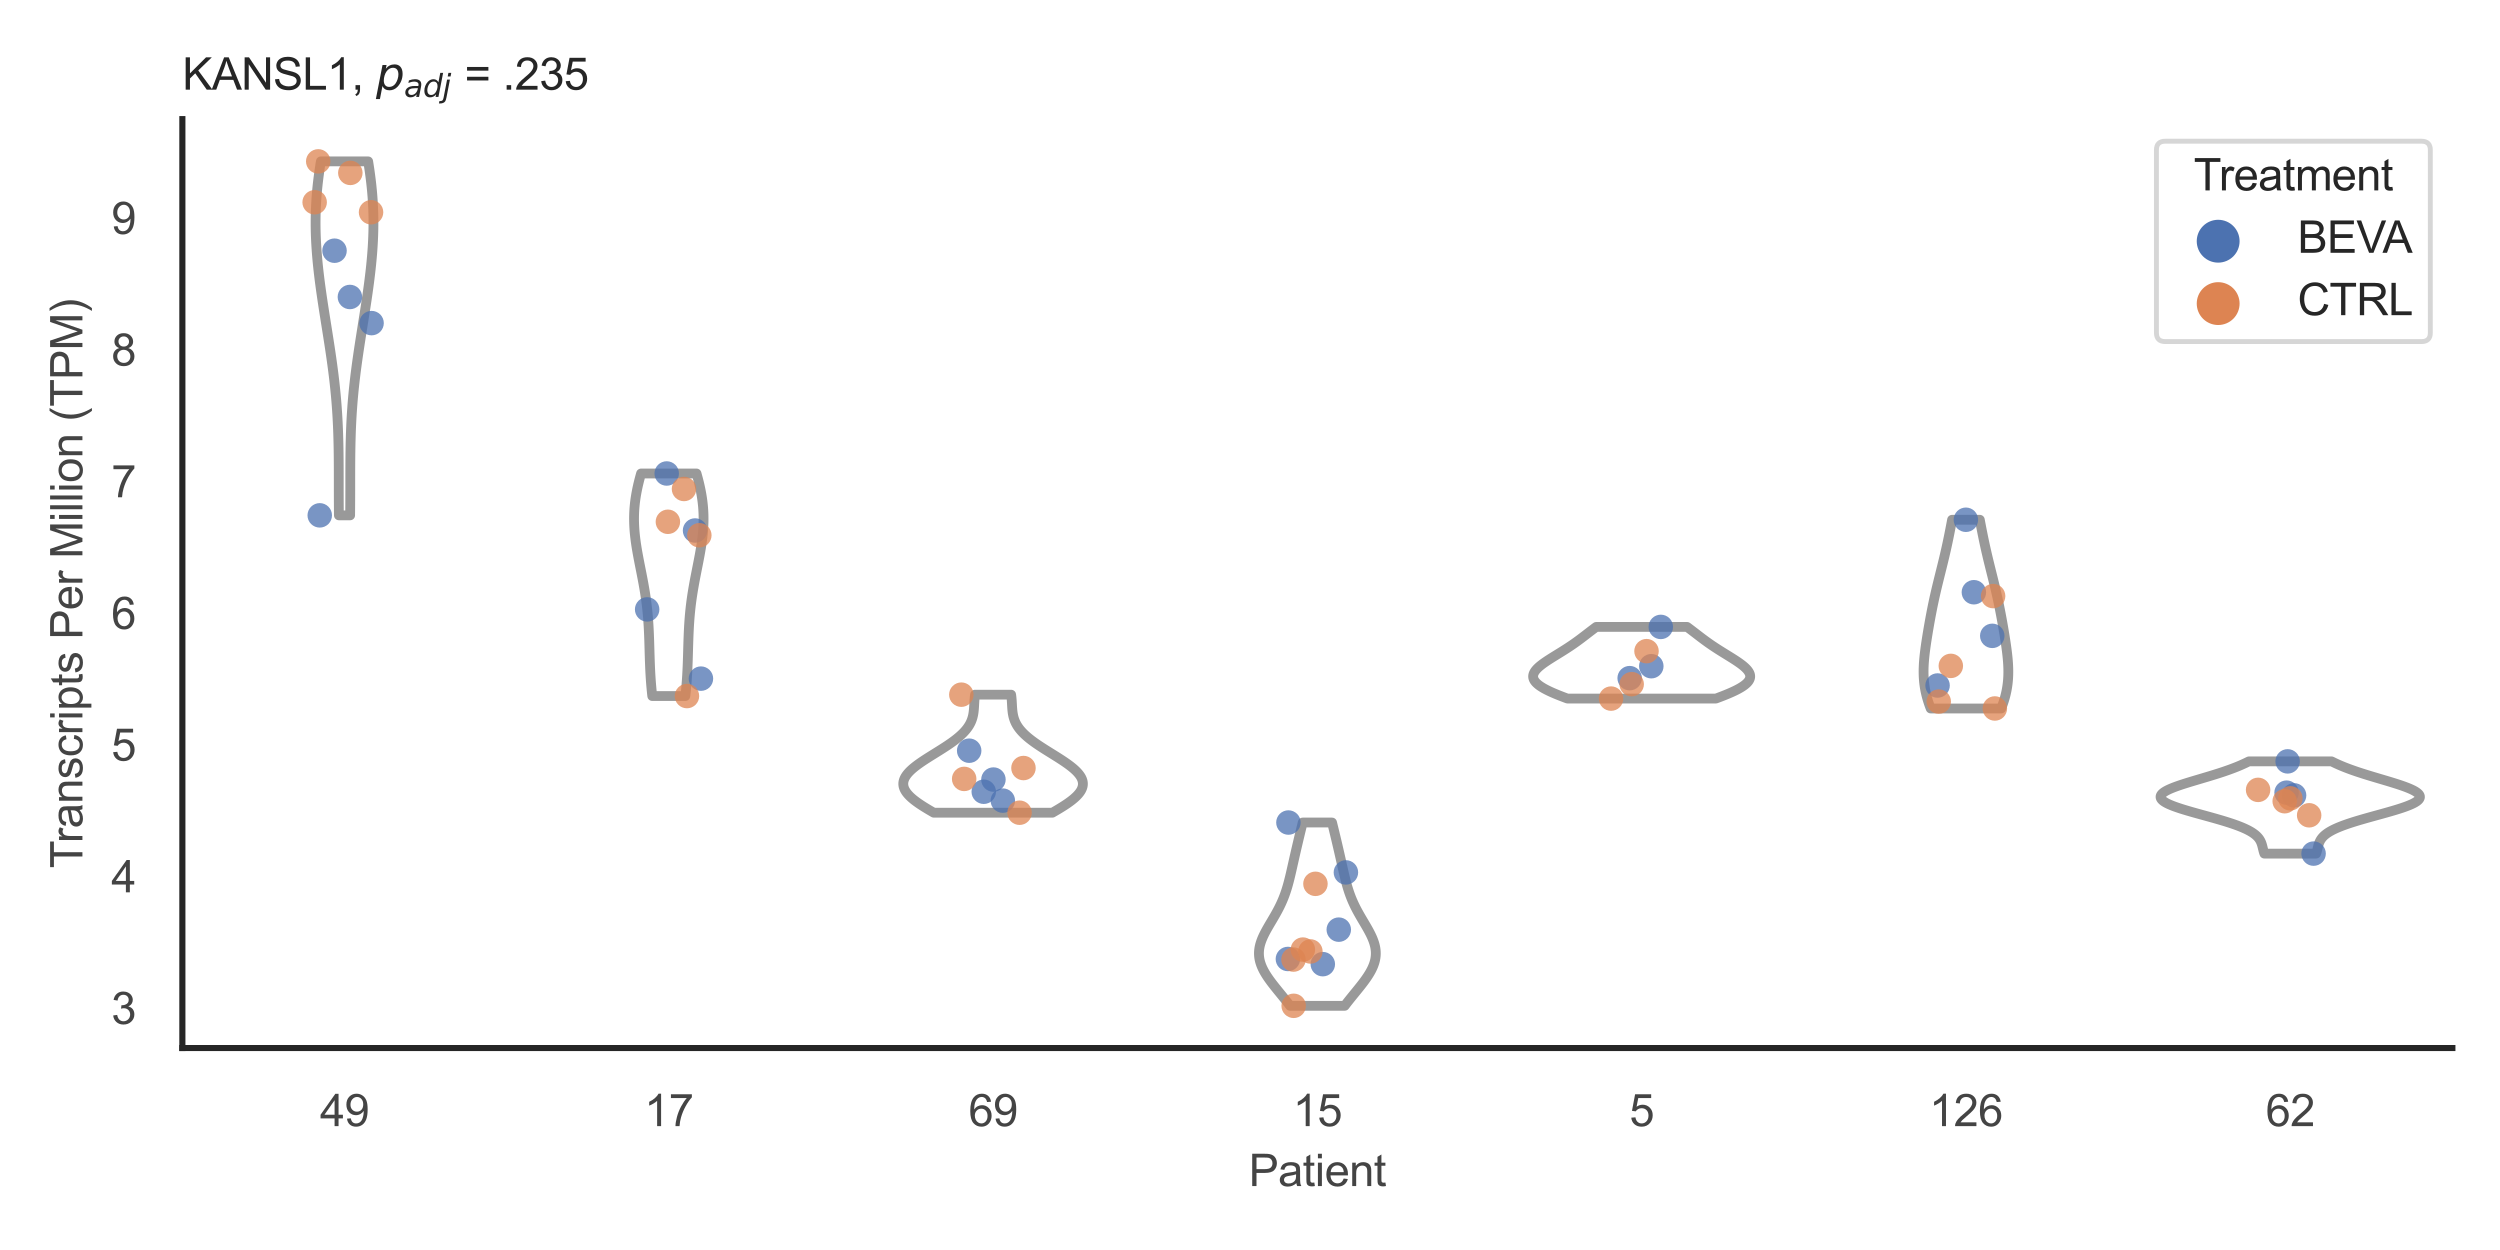 <?xml version="1.0" encoding="utf-8" standalone="no"?>
<!DOCTYPE svg PUBLIC "-//W3C//DTD SVG 1.1//EN"
  "http://www.w3.org/Graphics/SVG/1.1/DTD/svg11.dtd">
<svg xmlns:xlink="http://www.w3.org/1999/xlink" width="510.236pt" height="255.118pt" viewBox="0 0 510.236 255.118" xmlns="http://www.w3.org/2000/svg" version="1.1">
 <defs>
  <style type="text/css">*{stroke-linejoin: round; stroke-linecap: butt}</style>
 </defs>
 <g id="figure_1">
  <g id="patch_1">
   <path d="M 0 255.118 
L 510.236 255.118 
L 510.236 0 
L 0 0 
z
" style="fill: #ffffff"/>
  </g>
  <g id="axes_1">
   <g id="patch_2">
    <path d="M 37.22 213.898 
L 500.516 213.898 
L 500.516 24.32 
L 37.22 24.32 
z
" style="fill: #ffffff"/>
   </g>
   <g id="matplotlib.axis_1">
    <g id="xtick_1">
     <g id="text_1">
      <!-- 49 -->
      <g style="fill: #444444" transform="translate(65.308 229.84)scale(0.09 -0.09)">
       <defs>
        <path id="ArialMT-34" d="M 2069 0 
L 2069 1097 
L 81 1097 
L 81 1613 
L 2172 4581 
L 2631 4581 
L 2631 1613 
L 3250 1613 
L 3250 1097 
L 2631 1097 
L 2631 0 
L 2069 0 
z
M 2069 1613 
L 2069 3678 
L 634 1613 
L 2069 1613 
z
" transform="scale(0.016)"/>
        <path id="ArialMT-39" d="M 350 1059 
L 891 1109 
Q 959 728 1153 556 
Q 1347 384 1650 384 
Q 1909 384 2104 503 
Q 2300 622 2425 820 
Q 2550 1019 2634 1356 
Q 2719 1694 2719 2044 
Q 2719 2081 2716 2156 
Q 2547 1888 2255 1720 
Q 1963 1553 1622 1553 
Q 1053 1553 659 1965 
Q 266 2378 266 3053 
Q 266 3750 677 4175 
Q 1088 4600 1706 4600 
Q 2153 4600 2523 4359 
Q 2894 4119 3086 3673 
Q 3278 3228 3278 2384 
Q 3278 1506 3087 986 
Q 2897 466 2520 194 
Q 2144 -78 1638 -78 
Q 1100 -78 759 220 
Q 419 519 350 1059 
z
M 2653 3081 
Q 2653 3566 2395 3850 
Q 2138 4134 1775 4134 
Q 1400 4134 1122 3828 
Q 844 3522 844 3034 
Q 844 2597 1108 2323 
Q 1372 2050 1759 2050 
Q 2150 2050 2401 2323 
Q 2653 2597 2653 3081 
z
" transform="scale(0.016)"/>
       </defs>
       <use xlink:href="#ArialMT-34"/>
       <use xlink:href="#ArialMT-39" x="55.615"/>
      </g>
     </g>
    </g>
    <g id="xtick_2">
     <g id="text_2">
      <!-- 17 -->
      <g style="fill: #444444" transform="translate(131.493 229.84)scale(0.09 -0.09)">
       <defs>
        <path id="ArialMT-31" d="M 2384 0 
L 1822 0 
L 1822 3584 
Q 1619 3391 1289 3197 
Q 959 3003 697 2906 
L 697 3450 
Q 1169 3672 1522 3987 
Q 1875 4303 2022 4600 
L 2384 4600 
L 2384 0 
z
" transform="scale(0.016)"/>
        <path id="ArialMT-37" d="M 303 3981 
L 303 4522 
L 3269 4522 
L 3269 4084 
Q 2831 3619 2401 2847 
Q 1972 2075 1738 1259 
Q 1569 684 1522 0 
L 944 0 
Q 953 541 1156 1306 
Q 1359 2072 1739 2783 
Q 2119 3494 2547 3981 
L 303 3981 
z
" transform="scale(0.016)"/>
       </defs>
       <use xlink:href="#ArialMT-31"/>
       <use xlink:href="#ArialMT-37" x="55.615"/>
      </g>
     </g>
    </g>
    <g id="xtick_3">
     <g id="text_3">
      <!-- 69 -->
      <g style="fill: #444444" transform="translate(197.678 229.84)scale(0.09 -0.09)">
       <defs>
        <path id="ArialMT-36" d="M 3184 3459 
L 2625 3416 
Q 2550 3747 2413 3897 
Q 2184 4138 1850 4138 
Q 1581 4138 1378 3988 
Q 1113 3794 959 3422 
Q 806 3050 800 2363 
Q 1003 2672 1297 2822 
Q 1591 2972 1913 2972 
Q 2475 2972 2870 2558 
Q 3266 2144 3266 1488 
Q 3266 1056 3080 686 
Q 2894 316 2569 119 
Q 2244 -78 1831 -78 
Q 1128 -78 684 439 
Q 241 956 241 2144 
Q 241 3472 731 4075 
Q 1159 4600 1884 4600 
Q 2425 4600 2770 4297 
Q 3116 3994 3184 3459 
z
M 888 1484 
Q 888 1194 1011 928 
Q 1134 663 1356 523 
Q 1578 384 1822 384 
Q 2178 384 2434 671 
Q 2691 959 2691 1453 
Q 2691 1928 2437 2201 
Q 2184 2475 1800 2475 
Q 1419 2475 1153 2201 
Q 888 1928 888 1484 
z
" transform="scale(0.016)"/>
       </defs>
       <use xlink:href="#ArialMT-36"/>
       <use xlink:href="#ArialMT-39" x="55.615"/>
      </g>
     </g>
    </g>
    <g id="xtick_4">
     <g id="text_4">
      <!-- 15 -->
      <g style="fill: #444444" transform="translate(263.863 229.84)scale(0.09 -0.09)">
       <defs>
        <path id="ArialMT-35" d="M 266 1200 
L 856 1250 
Q 922 819 1161 601 
Q 1400 384 1738 384 
Q 2144 384 2425 690 
Q 2706 997 2706 1503 
Q 2706 1984 2436 2262 
Q 2166 2541 1728 2541 
Q 1456 2541 1237 2417 
Q 1019 2294 894 2097 
L 366 2166 
L 809 4519 
L 3088 4519 
L 3088 3981 
L 1259 3981 
L 1013 2750 
Q 1425 3038 1878 3038 
Q 2478 3038 2890 2622 
Q 3303 2206 3303 1553 
Q 3303 931 2941 478 
Q 2500 -78 1738 -78 
Q 1113 -78 717 272 
Q 322 622 266 1200 
z
" transform="scale(0.016)"/>
       </defs>
       <use xlink:href="#ArialMT-31"/>
       <use xlink:href="#ArialMT-35" x="55.615"/>
      </g>
     </g>
    </g>
    <g id="xtick_5">
     <g id="text_5">
      <!-- 5 -->
      <g style="fill: #444444" transform="translate(332.551 229.84)scale(0.09 -0.09)">
       <use xlink:href="#ArialMT-35"/>
      </g>
     </g>
    </g>
    <g id="xtick_6">
     <g id="text_6">
      <!-- 126 -->
      <g style="fill: #444444" transform="translate(393.731 229.84)scale(0.09 -0.09)">
       <defs>
        <path id="ArialMT-32" d="M 3222 541 
L 3222 0 
L 194 0 
Q 188 203 259 391 
Q 375 700 629 1000 
Q 884 1300 1366 1694 
Q 2113 2306 2375 2664 
Q 2638 3022 2638 3341 
Q 2638 3675 2398 3904 
Q 2159 4134 1775 4134 
Q 1369 4134 1125 3890 
Q 881 3647 878 3216 
L 300 3275 
Q 359 3922 746 4261 
Q 1134 4600 1788 4600 
Q 2447 4600 2831 4234 
Q 3216 3869 3216 3328 
Q 3216 3053 3103 2787 
Q 2991 2522 2730 2228 
Q 2469 1934 1863 1422 
Q 1356 997 1212 845 
Q 1069 694 975 541 
L 3222 541 
z
" transform="scale(0.016)"/>
       </defs>
       <use xlink:href="#ArialMT-31"/>
       <use xlink:href="#ArialMT-32" x="55.615"/>
       <use xlink:href="#ArialMT-36" x="111.23"/>
      </g>
     </g>
    </g>
    <g id="xtick_7">
     <g id="text_7">
      <!-- 62 -->
      <g style="fill: #444444" transform="translate(462.419 229.84)scale(0.09 -0.09)">
       <use xlink:href="#ArialMT-36"/>
       <use xlink:href="#ArialMT-32" x="55.615"/>
      </g>
     </g>
    </g>
    <g id="text_8">
     <!-- Patient -->
     <g style="fill: #444444" transform="translate(254.859 242.071)scale(0.09 -0.09)">
      <defs>
       <path id="ArialMT-50" d="M 494 0 
L 494 4581 
L 2222 4581 
Q 2678 4581 2919 4538 
Q 3256 4481 3484 4323 
Q 3713 4166 3852 3881 
Q 3991 3597 3991 3256 
Q 3991 2672 3619 2267 
Q 3247 1863 2275 1863 
L 1100 1863 
L 1100 0 
L 494 0 
z
M 1100 2403 
L 2284 2403 
Q 2872 2403 3119 2622 
Q 3366 2841 3366 3238 
Q 3366 3525 3220 3729 
Q 3075 3934 2838 4000 
Q 2684 4041 2272 4041 
L 1100 4041 
L 1100 2403 
z
" transform="scale(0.016)"/>
       <path id="ArialMT-61" d="M 2588 409 
Q 2275 144 1986 34 
Q 1697 -75 1366 -75 
Q 819 -75 525 192 
Q 231 459 231 875 
Q 231 1119 342 1320 
Q 453 1522 633 1644 
Q 813 1766 1038 1828 
Q 1203 1872 1538 1913 
Q 2219 1994 2541 2106 
Q 2544 2222 2544 2253 
Q 2544 2597 2384 2738 
Q 2169 2928 1744 2928 
Q 1347 2928 1158 2789 
Q 969 2650 878 2297 
L 328 2372 
Q 403 2725 575 2942 
Q 747 3159 1072 3276 
Q 1397 3394 1825 3394 
Q 2250 3394 2515 3294 
Q 2781 3194 2906 3042 
Q 3031 2891 3081 2659 
Q 3109 2516 3109 2141 
L 3109 1391 
Q 3109 606 3145 398 
Q 3181 191 3288 0 
L 2700 0 
Q 2613 175 2588 409 
z
M 2541 1666 
Q 2234 1541 1622 1453 
Q 1275 1403 1131 1340 
Q 988 1278 909 1158 
Q 831 1038 831 891 
Q 831 666 1001 516 
Q 1172 366 1500 366 
Q 1825 366 2078 508 
Q 2331 650 2450 897 
Q 2541 1088 2541 1459 
L 2541 1666 
z
" transform="scale(0.016)"/>
       <path id="ArialMT-74" d="M 1650 503 
L 1731 6 
Q 1494 -44 1306 -44 
Q 1000 -44 831 53 
Q 663 150 594 308 
Q 525 466 525 972 
L 525 2881 
L 113 2881 
L 113 3319 
L 525 3319 
L 525 4141 
L 1084 4478 
L 1084 3319 
L 1650 3319 
L 1650 2881 
L 1084 2881 
L 1084 941 
Q 1084 700 1114 631 
Q 1144 563 1211 522 
Q 1278 481 1403 481 
Q 1497 481 1650 503 
z
" transform="scale(0.016)"/>
       <path id="ArialMT-69" d="M 425 3934 
L 425 4581 
L 988 4581 
L 988 3934 
L 425 3934 
z
M 425 0 
L 425 3319 
L 988 3319 
L 988 0 
L 425 0 
z
" transform="scale(0.016)"/>
       <path id="ArialMT-65" d="M 2694 1069 
L 3275 997 
Q 3138 488 2766 206 
Q 2394 -75 1816 -75 
Q 1088 -75 661 373 
Q 234 822 234 1631 
Q 234 2469 665 2931 
Q 1097 3394 1784 3394 
Q 2450 3394 2872 2941 
Q 3294 2488 3294 1666 
Q 3294 1616 3291 1516 
L 816 1516 
Q 847 969 1125 678 
Q 1403 388 1819 388 
Q 2128 388 2347 550 
Q 2566 713 2694 1069 
z
M 847 1978 
L 2700 1978 
Q 2663 2397 2488 2606 
Q 2219 2931 1791 2931 
Q 1403 2931 1139 2672 
Q 875 2413 847 1978 
z
" transform="scale(0.016)"/>
       <path id="ArialMT-6e" d="M 422 0 
L 422 3319 
L 928 3319 
L 928 2847 
Q 1294 3394 1984 3394 
Q 2284 3394 2536 3286 
Q 2788 3178 2913 3003 
Q 3038 2828 3088 2588 
Q 3119 2431 3119 2041 
L 3119 0 
L 2556 0 
L 2556 2019 
Q 2556 2363 2490 2533 
Q 2425 2703 2258 2804 
Q 2091 2906 1866 2906 
Q 1506 2906 1245 2678 
Q 984 2450 984 1813 
L 984 0 
L 422 0 
z
" transform="scale(0.016)"/>
      </defs>
      <use xlink:href="#ArialMT-50"/>
      <use xlink:href="#ArialMT-61" x="66.699"/>
      <use xlink:href="#ArialMT-74" x="122.314"/>
      <use xlink:href="#ArialMT-69" x="150.098"/>
      <use xlink:href="#ArialMT-65" x="172.314"/>
      <use xlink:href="#ArialMT-6e" x="227.93"/>
      <use xlink:href="#ArialMT-74" x="283.545"/>
     </g>
    </g>
   </g>
   <g id="matplotlib.axis_2">
    <g id="ytick_1">
     <g id="text_9">
      <!-- 3 -->
      <g style="fill: #444444" transform="translate(22.715 208.987)scale(0.09 -0.09)">
       <defs>
        <path id="ArialMT-33" d="M 269 1209 
L 831 1284 
Q 928 806 1161 595 
Q 1394 384 1728 384 
Q 2125 384 2398 659 
Q 2672 934 2672 1341 
Q 2672 1728 2419 1979 
Q 2166 2231 1775 2231 
Q 1616 2231 1378 2169 
L 1441 2663 
Q 1497 2656 1531 2656 
Q 1891 2656 2178 2843 
Q 2466 3031 2466 3422 
Q 2466 3731 2256 3934 
Q 2047 4138 1716 4138 
Q 1388 4138 1169 3931 
Q 950 3725 888 3313 
L 325 3413 
Q 428 3978 793 4289 
Q 1159 4600 1703 4600 
Q 2078 4600 2393 4439 
Q 2709 4278 2876 4000 
Q 3044 3722 3044 3409 
Q 3044 3113 2884 2869 
Q 2725 2625 2413 2481 
Q 2819 2388 3044 2092 
Q 3269 1797 3269 1353 
Q 3269 753 2831 336 
Q 2394 -81 1725 -81 
Q 1122 -81 723 278 
Q 325 638 269 1209 
z
" transform="scale(0.016)"/>
       </defs>
       <use xlink:href="#ArialMT-33"/>
      </g>
     </g>
    </g>
    <g id="ytick_2">
     <g id="text_10">
      <!-- 4 -->
      <g style="fill: #444444" transform="translate(22.715 182.114)scale(0.09 -0.09)">
       <use xlink:href="#ArialMT-34"/>
      </g>
     </g>
    </g>
    <g id="ytick_3">
     <g id="text_11">
      <!-- 5 -->
      <g style="fill: #444444" transform="translate(22.715 155.241)scale(0.09 -0.09)">
       <use xlink:href="#ArialMT-35"/>
      </g>
     </g>
    </g>
    <g id="ytick_4">
     <g id="text_12">
      <!-- 6 -->
      <g style="fill: #444444" transform="translate(22.715 128.367)scale(0.09 -0.09)">
       <use xlink:href="#ArialMT-36"/>
      </g>
     </g>
    </g>
    <g id="ytick_5">
     <g id="text_13">
      <!-- 7 -->
      <g style="fill: #444444" transform="translate(22.715 101.494)scale(0.09 -0.09)">
       <use xlink:href="#ArialMT-37"/>
      </g>
     </g>
    </g>
    <g id="ytick_6">
     <g id="text_14">
      <!-- 8 -->
      <g style="fill: #444444" transform="translate(22.715 74.621)scale(0.09 -0.09)">
       <defs>
        <path id="ArialMT-38" d="M 1131 2484 
Q 781 2613 612 2850 
Q 444 3088 444 3419 
Q 444 3919 803 4259 
Q 1163 4600 1759 4600 
Q 2359 4600 2725 4251 
Q 3091 3903 3091 3403 
Q 3091 3084 2923 2848 
Q 2756 2613 2416 2484 
Q 2838 2347 3058 2040 
Q 3278 1734 3278 1309 
Q 3278 722 2862 322 
Q 2447 -78 1769 -78 
Q 1091 -78 675 323 
Q 259 725 259 1325 
Q 259 1772 486 2073 
Q 713 2375 1131 2484 
z
M 1019 3438 
Q 1019 3113 1228 2906 
Q 1438 2700 1772 2700 
Q 2097 2700 2305 2904 
Q 2513 3109 2513 3406 
Q 2513 3716 2298 3927 
Q 2084 4138 1766 4138 
Q 1444 4138 1231 3931 
Q 1019 3725 1019 3438 
z
M 838 1322 
Q 838 1081 952 856 
Q 1066 631 1291 507 
Q 1516 384 1775 384 
Q 2178 384 2440 643 
Q 2703 903 2703 1303 
Q 2703 1709 2433 1975 
Q 2163 2241 1756 2241 
Q 1359 2241 1098 1978 
Q 838 1716 838 1322 
z
" transform="scale(0.016)"/>
       </defs>
       <use xlink:href="#ArialMT-38"/>
      </g>
     </g>
    </g>
    <g id="ytick_7">
     <g id="text_15">
      <!-- 9 -->
      <g style="fill: #444444" transform="translate(22.715 47.747)scale(0.09 -0.09)">
       <use xlink:href="#ArialMT-39"/>
      </g>
     </g>
    </g>
    <g id="text_16">
     <!-- Transcripts Per Million (TPM) -->
     <g style="fill: #444444" transform="translate(16.821 177.194)rotate(-90)scale(0.09 -0.09)">
      <defs>
       <path id="ArialMT-54" d="M 1659 0 
L 1659 4041 
L 150 4041 
L 150 4581 
L 3781 4581 
L 3781 4041 
L 2266 4041 
L 2266 0 
L 1659 0 
z
" transform="scale(0.016)"/>
       <path id="ArialMT-72" d="M 416 0 
L 416 3319 
L 922 3319 
L 922 2816 
Q 1116 3169 1280 3281 
Q 1444 3394 1641 3394 
Q 1925 3394 2219 3213 
L 2025 2691 
Q 1819 2813 1613 2813 
Q 1428 2813 1281 2702 
Q 1134 2591 1072 2394 
Q 978 2094 978 1738 
L 978 0 
L 416 0 
z
" transform="scale(0.016)"/>
       <path id="ArialMT-73" d="M 197 991 
L 753 1078 
Q 800 744 1014 566 
Q 1228 388 1613 388 
Q 2000 388 2187 545 
Q 2375 703 2375 916 
Q 2375 1106 2209 1216 
Q 2094 1291 1634 1406 
Q 1016 1563 777 1677 
Q 538 1791 414 1992 
Q 291 2194 291 2438 
Q 291 2659 392 2848 
Q 494 3038 669 3163 
Q 800 3259 1026 3326 
Q 1253 3394 1513 3394 
Q 1903 3394 2198 3281 
Q 2494 3169 2634 2976 
Q 2775 2784 2828 2463 
L 2278 2388 
Q 2241 2644 2061 2787 
Q 1881 2931 1553 2931 
Q 1166 2931 1000 2803 
Q 834 2675 834 2503 
Q 834 2394 903 2306 
Q 972 2216 1119 2156 
Q 1203 2125 1616 2013 
Q 2213 1853 2448 1751 
Q 2684 1650 2818 1456 
Q 2953 1263 2953 975 
Q 2953 694 2789 445 
Q 2625 197 2315 61 
Q 2006 -75 1616 -75 
Q 969 -75 630 194 
Q 291 463 197 991 
z
" transform="scale(0.016)"/>
       <path id="ArialMT-63" d="M 2588 1216 
L 3141 1144 
Q 3050 572 2676 248 
Q 2303 -75 1759 -75 
Q 1078 -75 664 370 
Q 250 816 250 1647 
Q 250 2184 428 2587 
Q 606 2991 970 3192 
Q 1334 3394 1763 3394 
Q 2303 3394 2647 3120 
Q 2991 2847 3088 2344 
L 2541 2259 
Q 2463 2594 2264 2762 
Q 2066 2931 1784 2931 
Q 1359 2931 1093 2626 
Q 828 2322 828 1663 
Q 828 994 1084 691 
Q 1341 388 1753 388 
Q 2084 388 2306 591 
Q 2528 794 2588 1216 
z
" transform="scale(0.016)"/>
       <path id="ArialMT-70" d="M 422 -1272 
L 422 3319 
L 934 3319 
L 934 2888 
Q 1116 3141 1344 3267 
Q 1572 3394 1897 3394 
Q 2322 3394 2647 3175 
Q 2972 2956 3137 2557 
Q 3303 2159 3303 1684 
Q 3303 1175 3120 767 
Q 2938 359 2589 142 
Q 2241 -75 1856 -75 
Q 1575 -75 1351 44 
Q 1128 163 984 344 
L 984 -1272 
L 422 -1272 
z
M 931 1641 
Q 931 1000 1190 694 
Q 1450 388 1819 388 
Q 2194 388 2461 705 
Q 2728 1022 2728 1688 
Q 2728 2322 2467 2637 
Q 2206 2953 1844 2953 
Q 1484 2953 1207 2617 
Q 931 2281 931 1641 
z
" transform="scale(0.016)"/>
       <path id="ArialMT-20" transform="scale(0.016)"/>
       <path id="ArialMT-4d" d="M 475 0 
L 475 4581 
L 1388 4581 
L 2472 1338 
Q 2622 884 2691 659 
Q 2769 909 2934 1394 
L 4031 4581 
L 4847 4581 
L 4847 0 
L 4263 0 
L 4263 3834 
L 2931 0 
L 2384 0 
L 1059 3900 
L 1059 0 
L 475 0 
z
" transform="scale(0.016)"/>
       <path id="ArialMT-6c" d="M 409 0 
L 409 4581 
L 972 4581 
L 972 0 
L 409 0 
z
" transform="scale(0.016)"/>
       <path id="ArialMT-6f" d="M 213 1659 
Q 213 2581 725 3025 
Q 1153 3394 1769 3394 
Q 2453 3394 2887 2945 
Q 3322 2497 3322 1706 
Q 3322 1066 3130 698 
Q 2938 331 2570 128 
Q 2203 -75 1769 -75 
Q 1072 -75 642 372 
Q 213 819 213 1659 
z
M 791 1659 
Q 791 1022 1069 705 
Q 1347 388 1769 388 
Q 2188 388 2466 706 
Q 2744 1025 2744 1678 
Q 2744 2294 2464 2611 
Q 2184 2928 1769 2928 
Q 1347 2928 1069 2612 
Q 791 2297 791 1659 
z
" transform="scale(0.016)"/>
       <path id="ArialMT-28" d="M 1497 -1347 
Q 1031 -759 709 28 
Q 388 816 388 1659 
Q 388 2403 628 3084 
Q 909 3875 1497 4659 
L 1900 4659 
Q 1522 4009 1400 3731 
Q 1209 3300 1100 2831 
Q 966 2247 966 1656 
Q 966 153 1900 -1347 
L 1497 -1347 
z
" transform="scale(0.016)"/>
       <path id="ArialMT-29" d="M 791 -1347 
L 388 -1347 
Q 1322 153 1322 1656 
Q 1322 2244 1188 2822 
Q 1081 3291 891 3722 
Q 769 4003 388 4659 
L 791 4659 
Q 1378 3875 1659 3084 
Q 1900 2403 1900 1659 
Q 1900 816 1576 28 
Q 1253 -759 791 -1347 
z
" transform="scale(0.016)"/>
      </defs>
      <use xlink:href="#ArialMT-54"/>
      <use xlink:href="#ArialMT-72" x="57.334"/>
      <use xlink:href="#ArialMT-61" x="90.635"/>
      <use xlink:href="#ArialMT-6e" x="146.25"/>
      <use xlink:href="#ArialMT-73" x="201.865"/>
      <use xlink:href="#ArialMT-63" x="251.865"/>
      <use xlink:href="#ArialMT-72" x="301.865"/>
      <use xlink:href="#ArialMT-69" x="335.166"/>
      <use xlink:href="#ArialMT-70" x="357.383"/>
      <use xlink:href="#ArialMT-74" x="412.998"/>
      <use xlink:href="#ArialMT-73" x="440.781"/>
      <use xlink:href="#ArialMT-20" x="490.781"/>
      <use xlink:href="#ArialMT-50" x="518.564"/>
      <use xlink:href="#ArialMT-65" x="585.264"/>
      <use xlink:href="#ArialMT-72" x="640.879"/>
      <use xlink:href="#ArialMT-20" x="674.18"/>
      <use xlink:href="#ArialMT-4d" x="701.963"/>
      <use xlink:href="#ArialMT-69" x="785.264"/>
      <use xlink:href="#ArialMT-6c" x="807.48"/>
      <use xlink:href="#ArialMT-6c" x="829.697"/>
      <use xlink:href="#ArialMT-69" x="851.914"/>
      <use xlink:href="#ArialMT-6f" x="874.131"/>
      <use xlink:href="#ArialMT-6e" x="929.746"/>
      <use xlink:href="#ArialMT-20" x="985.361"/>
      <use xlink:href="#ArialMT-28" x="1013.145"/>
      <use xlink:href="#ArialMT-54" x="1046.445"/>
      <use xlink:href="#ArialMT-50" x="1107.529"/>
      <use xlink:href="#ArialMT-4d" x="1174.229"/>
      <use xlink:href="#ArialMT-29" x="1257.529"/>
     </g>
    </g>
   </g>
   <g id="PolyCollection_1">
    <defs>
     <path id="md05af3b9db" d="M 71.459 -149.938 
L 69.166 -149.938 
L 69.158 -150.668 
L 69.152 -151.398 
L 69.147 -152.128 
L 69.144 -152.857 
L 69.141 -153.587 
L 69.139 -154.317 
L 69.138 -155.046 
L 69.138 -155.776 
L 69.137 -156.506 
L 69.137 -157.236 
L 69.136 -157.965 
L 69.135 -158.695 
L 69.133 -159.425 
L 69.13 -160.155 
L 69.126 -160.884 
L 69.121 -161.614 
L 69.113 -162.344 
L 69.104 -163.073 
L 69.092 -163.803 
L 69.078 -164.533 
L 69.06 -165.263 
L 69.04 -165.992 
L 69.017 -166.722 
L 68.99 -167.452 
L 68.96 -168.181 
L 68.926 -168.911 
L 68.888 -169.641 
L 68.846 -170.371 
L 68.8 -171.1 
L 68.749 -171.83 
L 68.695 -172.56 
L 68.636 -173.29 
L 68.573 -174.019 
L 68.506 -174.749 
L 68.435 -175.479 
L 68.36 -176.208 
L 68.281 -176.938 
L 68.197 -177.668 
L 68.111 -178.398 
L 68.02 -179.127 
L 67.926 -179.857 
L 67.829 -180.587 
L 67.729 -181.316 
L 67.627 -182.046 
L 67.521 -182.776 
L 67.414 -183.506 
L 67.304 -184.235 
L 67.193 -184.965 
L 67.08 -185.695 
L 66.966 -186.425 
L 66.851 -187.154 
L 66.736 -187.884 
L 66.62 -188.614 
L 66.504 -189.343 
L 66.388 -190.073 
L 66.273 -190.803 
L 66.158 -191.533 
L 66.045 -192.262 
L 65.933 -192.992 
L 65.823 -193.722 
L 65.715 -194.451 
L 65.609 -195.181 
L 65.506 -195.911 
L 65.406 -196.641 
L 65.308 -197.37 
L 65.215 -198.1 
L 65.125 -198.83 
L 65.039 -199.56 
L 64.957 -200.289 
L 64.88 -201.019 
L 64.808 -201.749 
L 64.741 -202.478 
L 64.679 -203.208 
L 64.624 -203.938 
L 64.574 -204.668 
L 64.53 -205.397 
L 64.492 -206.127 
L 64.461 -206.857 
L 64.437 -207.586 
L 64.42 -208.316 
L 64.41 -209.046 
L 64.408 -209.776 
L 64.413 -210.505 
L 64.425 -211.235 
L 64.445 -211.965 
L 64.472 -212.695 
L 64.508 -213.424 
L 64.55 -214.154 
L 64.601 -214.884 
L 64.658 -215.613 
L 64.723 -216.343 
L 64.796 -217.073 
L 64.875 -217.803 
L 64.961 -218.532 
L 65.054 -219.262 
L 65.153 -219.992 
L 65.258 -220.721 
L 65.368 -221.451 
L 65.484 -222.181 
L 75.142 -222.181 
L 75.142 -222.181 
L 75.257 -221.451 
L 75.368 -220.721 
L 75.472 -219.992 
L 75.571 -219.262 
L 75.664 -218.532 
L 75.75 -217.803 
L 75.829 -217.073 
L 75.902 -216.343 
L 75.967 -215.613 
L 76.025 -214.884 
L 76.075 -214.154 
L 76.118 -213.424 
L 76.153 -212.695 
L 76.18 -211.965 
L 76.2 -211.235 
L 76.213 -210.505 
L 76.217 -209.776 
L 76.215 -209.046 
L 76.205 -208.316 
L 76.188 -207.586 
L 76.164 -206.857 
L 76.133 -206.127 
L 76.095 -205.397 
L 76.052 -204.668 
L 76.002 -203.938 
L 75.946 -203.208 
L 75.884 -202.478 
L 75.817 -201.749 
L 75.745 -201.019 
L 75.668 -200.289 
L 75.586 -199.56 
L 75.5 -198.83 
L 75.41 -198.1 
L 75.317 -197.37 
L 75.22 -196.641 
L 75.119 -195.911 
L 75.016 -195.181 
L 74.91 -194.451 
L 74.802 -193.722 
L 74.692 -192.992 
L 74.58 -192.262 
L 74.467 -191.533 
L 74.352 -190.803 
L 74.237 -190.073 
L 74.121 -189.343 
L 74.005 -188.614 
L 73.89 -187.884 
L 73.774 -187.154 
L 73.659 -186.425 
L 73.545 -185.695 
L 73.432 -184.965 
L 73.321 -184.235 
L 73.211 -183.506 
L 73.104 -182.776 
L 72.999 -182.046 
L 72.896 -181.316 
L 72.796 -180.587 
L 72.699 -179.857 
L 72.605 -179.127 
L 72.515 -178.398 
L 72.428 -177.668 
L 72.345 -176.938 
L 72.265 -176.208 
L 72.19 -175.479 
L 72.119 -174.749 
L 72.052 -174.019 
L 71.989 -173.29 
L 71.93 -172.56 
L 71.876 -171.83 
L 71.825 -171.1 
L 71.779 -170.371 
L 71.737 -169.641 
L 71.699 -168.911 
L 71.665 -168.181 
L 71.635 -167.452 
L 71.608 -166.722 
L 71.585 -165.992 
L 71.565 -165.263 
L 71.548 -164.533 
L 71.533 -163.803 
L 71.522 -163.073 
L 71.512 -162.344 
L 71.505 -161.614 
L 71.499 -160.884 
L 71.495 -160.155 
L 71.492 -159.425 
L 71.49 -158.695 
L 71.489 -157.965 
L 71.488 -157.236 
L 71.488 -156.506 
L 71.488 -155.776 
L 71.487 -155.046 
L 71.486 -154.317 
L 71.484 -153.587 
L 71.481 -152.857 
L 71.478 -152.128 
L 71.473 -151.398 
L 71.467 -150.668 
L 71.459 -149.938 
z
" style="stroke: #999999; stroke-width: 2"/>
    </defs>
    <g clip-path="url(#p5e858a73df)">
     <use xlink:href="#md05af3b9db" x="0" y="255.118" style="fill: #ffffff; stroke: #999999; stroke-width: 2"/>
    </g>
   </g>
   <g id="PolyCollection_2">
    <defs>
     <path id="md28224e25d" d="M 139.873 -113.058 
L 133.122 -113.058 
L 133.072 -113.517 
L 133.024 -113.976 
L 132.979 -114.434 
L 132.937 -114.893 
L 132.897 -115.352 
L 132.861 -115.811 
L 132.826 -116.27 
L 132.795 -116.729 
L 132.766 -117.187 
L 132.739 -117.646 
L 132.715 -118.105 
L 132.692 -118.564 
L 132.672 -119.023 
L 132.653 -119.481 
L 132.636 -119.94 
L 132.62 -120.399 
L 132.605 -120.858 
L 132.591 -121.317 
L 132.577 -121.776 
L 132.564 -122.234 
L 132.551 -122.693 
L 132.538 -123.152 
L 132.525 -123.611 
L 132.511 -124.07 
L 132.496 -124.528 
L 132.479 -124.987 
L 132.462 -125.446 
L 132.443 -125.905 
L 132.422 -126.364 
L 132.399 -126.823 
L 132.374 -127.281 
L 132.346 -127.74 
L 132.316 -128.199 
L 132.283 -128.658 
L 132.247 -129.117 
L 132.207 -129.575 
L 132.165 -130.034 
L 132.12 -130.493 
L 132.071 -130.952 
L 132.019 -131.411 
L 131.963 -131.869 
L 131.904 -132.328 
L 131.842 -132.787 
L 131.777 -133.246 
L 131.708 -133.705 
L 131.637 -134.164 
L 131.562 -134.622 
L 131.485 -135.081 
L 131.405 -135.54 
L 131.323 -135.999 
L 131.238 -136.458 
L 131.152 -136.916 
L 131.064 -137.375 
L 130.975 -137.834 
L 130.885 -138.293 
L 130.794 -138.752 
L 130.703 -139.211 
L 130.612 -139.669 
L 130.521 -140.128 
L 130.432 -140.587 
L 130.343 -141.046 
L 130.257 -141.505 
L 130.172 -141.963 
L 130.09 -142.422 
L 130.01 -142.881 
L 129.934 -143.34 
L 129.861 -143.799 
L 129.793 -144.258 
L 129.729 -144.716 
L 129.67 -145.175 
L 129.616 -145.634 
L 129.567 -146.093 
L 129.524 -146.552 
L 129.487 -147.01 
L 129.457 -147.469 
L 129.433 -147.928 
L 129.417 -148.387 
L 129.407 -148.846 
L 129.404 -149.305 
L 129.409 -149.763 
L 129.421 -150.222 
L 129.44 -150.681 
L 129.467 -151.14 
L 129.502 -151.599 
L 129.544 -152.057 
L 129.593 -152.516 
L 129.65 -152.975 
L 129.714 -153.434 
L 129.786 -153.893 
L 129.864 -154.351 
L 129.949 -154.81 
L 130.04 -155.269 
L 130.138 -155.728 
L 130.241 -156.187 
L 130.351 -156.646 
L 130.465 -157.104 
L 130.585 -157.563 
L 130.709 -158.022 
L 130.838 -158.481 
L 142.158 -158.481 
L 142.158 -158.481 
L 142.286 -158.022 
L 142.411 -157.563 
L 142.53 -157.104 
L 142.645 -156.646 
L 142.754 -156.187 
L 142.858 -155.728 
L 142.955 -155.269 
L 143.047 -154.81 
L 143.132 -154.351 
L 143.21 -153.893 
L 143.281 -153.434 
L 143.345 -152.975 
L 143.402 -152.516 
L 143.452 -152.057 
L 143.494 -151.599 
L 143.528 -151.14 
L 143.555 -150.681 
L 143.575 -150.222 
L 143.587 -149.763 
L 143.592 -149.305 
L 143.589 -148.846 
L 143.579 -148.387 
L 143.562 -147.928 
L 143.538 -147.469 
L 143.508 -147.01 
L 143.471 -146.552 
L 143.429 -146.093 
L 143.38 -145.634 
L 143.326 -145.175 
L 143.267 -144.716 
L 143.203 -144.258 
L 143.134 -143.799 
L 143.062 -143.34 
L 142.985 -142.881 
L 142.906 -142.422 
L 142.824 -141.963 
L 142.739 -141.505 
L 142.652 -141.046 
L 142.564 -140.587 
L 142.474 -140.128 
L 142.384 -139.669 
L 142.293 -139.211 
L 142.201 -138.752 
L 142.111 -138.293 
L 142.021 -137.834 
L 141.931 -137.375 
L 141.844 -136.916 
L 141.757 -136.458 
L 141.673 -135.999 
L 141.591 -135.54 
L 141.511 -135.081 
L 141.434 -134.622 
L 141.359 -134.164 
L 141.287 -133.705 
L 141.219 -133.246 
L 141.153 -132.787 
L 141.091 -132.328 
L 141.032 -131.869 
L 140.977 -131.411 
L 140.925 -130.952 
L 140.876 -130.493 
L 140.83 -130.034 
L 140.788 -129.575 
L 140.749 -129.117 
L 140.713 -128.658 
L 140.68 -128.199 
L 140.649 -127.74 
L 140.622 -127.281 
L 140.597 -126.823 
L 140.574 -126.364 
L 140.553 -125.905 
L 140.534 -125.446 
L 140.516 -124.987 
L 140.5 -124.528 
L 140.485 -124.07 
L 140.471 -123.611 
L 140.457 -123.152 
L 140.444 -122.693 
L 140.431 -122.234 
L 140.418 -121.776 
L 140.405 -121.317 
L 140.391 -120.858 
L 140.376 -120.399 
L 140.36 -119.94 
L 140.343 -119.481 
L 140.324 -119.023 
L 140.303 -118.564 
L 140.281 -118.105 
L 140.256 -117.646 
L 140.23 -117.187 
L 140.201 -116.729 
L 140.169 -116.27 
L 140.135 -115.811 
L 140.098 -115.352 
L 140.059 -114.893 
L 140.017 -114.434 
L 139.972 -113.976 
L 139.924 -113.517 
L 139.873 -113.058 
z
" style="stroke: #999999; stroke-width: 2"/>
    </defs>
    <g clip-path="url(#p5e858a73df)">
     <use xlink:href="#md28224e25d" x="0" y="255.118" style="fill: #ffffff; stroke: #999999; stroke-width: 2"/>
    </g>
   </g>
   <g id="PolyCollection_3">
    <defs>
     <path id="m1bdb5629a1" d="M 214.781 -89.247 
L 190.585 -89.247 
L 190.163 -89.491 
L 189.747 -89.734 
L 189.337 -89.977 
L 188.935 -90.221 
L 188.542 -90.464 
L 188.16 -90.708 
L 187.79 -90.951 
L 187.433 -91.194 
L 187.091 -91.438 
L 186.764 -91.681 
L 186.453 -91.924 
L 186.161 -92.168 
L 185.888 -92.411 
L 185.634 -92.654 
L 185.402 -92.898 
L 185.19 -93.141 
L 185.002 -93.384 
L 184.836 -93.628 
L 184.694 -93.871 
L 184.576 -94.115 
L 184.483 -94.358 
L 184.414 -94.601 
L 184.371 -94.845 
L 184.353 -95.088 
L 184.36 -95.331 
L 184.391 -95.575 
L 184.448 -95.818 
L 184.53 -96.061 
L 184.635 -96.305 
L 184.764 -96.548 
L 184.917 -96.791 
L 185.091 -97.035 
L 185.288 -97.278 
L 185.505 -97.522 
L 185.742 -97.765 
L 185.998 -98.008 
L 186.272 -98.252 
L 186.563 -98.495 
L 186.869 -98.738 
L 187.19 -98.982 
L 187.524 -99.225 
L 187.869 -99.468 
L 188.225 -99.712 
L 188.59 -99.955 
L 188.963 -100.198 
L 189.343 -100.442 
L 189.727 -100.685 
L 190.115 -100.929 
L 190.506 -101.172 
L 190.897 -101.415 
L 191.288 -101.659 
L 191.678 -101.902 
L 192.064 -102.145 
L 192.447 -102.389 
L 192.824 -102.632 
L 193.194 -102.875 
L 193.558 -103.119 
L 193.912 -103.362 
L 194.258 -103.605 
L 194.593 -103.849 
L 194.917 -104.092 
L 195.229 -104.335 
L 195.528 -104.579 
L 195.815 -104.822 
L 196.088 -105.066 
L 196.346 -105.309 
L 196.591 -105.552 
L 196.822 -105.796 
L 197.037 -106.039 
L 197.238 -106.282 
L 197.425 -106.526 
L 197.597 -106.769 
L 197.754 -107.012 
L 197.898 -107.256 
L 198.029 -107.499 
L 198.146 -107.742 
L 198.251 -107.986 
L 198.343 -108.229 
L 198.425 -108.473 
L 198.496 -108.716 
L 198.557 -108.959 
L 198.61 -109.203 
L 198.655 -109.446 
L 198.692 -109.689 
L 198.723 -109.933 
L 198.749 -110.176 
L 198.77 -110.419 
L 198.789 -110.663 
L 198.804 -110.906 
L 198.818 -111.149 
L 198.831 -111.393 
L 198.845 -111.636 
L 198.859 -111.88 
L 198.874 -112.123 
L 198.892 -112.366 
L 198.913 -112.61 
L 198.937 -112.853 
L 198.965 -113.096 
L 198.998 -113.34 
L 206.368 -113.34 
L 206.368 -113.34 
L 206.401 -113.096 
L 206.429 -112.853 
L 206.453 -112.61 
L 206.474 -112.366 
L 206.492 -112.123 
L 206.507 -111.88 
L 206.521 -111.636 
L 206.535 -111.393 
L 206.548 -111.149 
L 206.562 -110.906 
L 206.577 -110.663 
L 206.595 -110.419 
L 206.617 -110.176 
L 206.643 -109.933 
L 206.674 -109.689 
L 206.711 -109.446 
L 206.756 -109.203 
L 206.808 -108.959 
L 206.87 -108.716 
L 206.941 -108.473 
L 207.023 -108.229 
L 207.115 -107.986 
L 207.22 -107.742 
L 207.337 -107.499 
L 207.468 -107.256 
L 207.611 -107.012 
L 207.769 -106.769 
L 207.941 -106.526 
L 208.128 -106.282 
L 208.329 -106.039 
L 208.544 -105.796 
L 208.775 -105.552 
L 209.019 -105.309 
L 209.278 -105.066 
L 209.551 -104.822 
L 209.838 -104.579 
L 210.137 -104.335 
L 210.449 -104.092 
L 210.773 -103.849 
L 211.108 -103.605 
L 211.453 -103.362 
L 211.808 -103.119 
L 212.171 -102.875 
L 212.542 -102.632 
L 212.919 -102.389 
L 213.302 -102.145 
L 213.688 -101.902 
L 214.078 -101.659 
L 214.469 -101.415 
L 214.86 -101.172 
L 215.25 -100.929 
L 215.639 -100.685 
L 216.023 -100.442 
L 216.402 -100.198 
L 216.775 -99.955 
L 217.141 -99.712 
L 217.497 -99.468 
L 217.842 -99.225 
L 218.176 -98.982 
L 218.497 -98.738 
L 218.803 -98.495 
L 219.094 -98.252 
L 219.368 -98.008 
L 219.624 -97.765 
L 219.861 -97.522 
L 220.078 -97.278 
L 220.274 -97.035 
L 220.449 -96.791 
L 220.602 -96.548 
L 220.731 -96.305 
L 220.836 -96.061 
L 220.918 -95.818 
L 220.974 -95.575 
L 221.006 -95.331 
L 221.013 -95.088 
L 220.995 -94.845 
L 220.951 -94.601 
L 220.883 -94.358 
L 220.79 -94.115 
L 220.672 -93.871 
L 220.53 -93.628 
L 220.364 -93.384 
L 220.175 -93.141 
L 219.964 -92.898 
L 219.732 -92.654 
L 219.478 -92.411 
L 219.205 -92.168 
L 218.912 -91.924 
L 218.602 -91.681 
L 218.275 -91.438 
L 217.933 -91.194 
L 217.576 -90.951 
L 217.206 -90.708 
L 216.824 -90.464 
L 216.431 -90.221 
L 216.029 -89.977 
L 215.619 -89.734 
L 215.203 -89.491 
L 214.781 -89.247 
z
" style="stroke: #999999; stroke-width: 2"/>
    </defs>
    <g clip-path="url(#p5e858a73df)">
     <use xlink:href="#m1bdb5629a1" x="0" y="255.118" style="fill: #ffffff; stroke: #999999; stroke-width: 2"/>
    </g>
   </g>
   <g id="PolyCollection_4">
    <defs>
     <path id="m6e8b76e965" d="M 274.445 -49.837 
L 263.291 -49.837 
L 263.004 -50.215 
L 262.711 -50.593 
L 262.413 -50.971 
L 262.111 -51.349 
L 261.805 -51.726 
L 261.498 -52.104 
L 261.19 -52.482 
L 260.881 -52.86 
L 260.575 -53.238 
L 260.271 -53.616 
L 259.972 -53.994 
L 259.678 -54.371 
L 259.392 -54.749 
L 259.115 -55.127 
L 258.848 -55.505 
L 258.593 -55.883 
L 258.352 -56.261 
L 258.126 -56.638 
L 257.917 -57.016 
L 257.725 -57.394 
L 257.552 -57.772 
L 257.399 -58.15 
L 257.267 -58.528 
L 257.156 -58.906 
L 257.068 -59.283 
L 257.003 -59.661 
L 256.961 -60.039 
L 256.942 -60.417 
L 256.945 -60.795 
L 256.972 -61.173 
L 257.02 -61.55 
L 257.089 -61.928 
L 257.179 -62.306 
L 257.289 -62.684 
L 257.416 -63.062 
L 257.56 -63.44 
L 257.72 -63.818 
L 257.893 -64.195 
L 258.079 -64.573 
L 258.275 -64.951 
L 258.48 -65.329 
L 258.692 -65.707 
L 258.909 -66.085 
L 259.13 -66.463 
L 259.353 -66.84 
L 259.577 -67.218 
L 259.799 -67.596 
L 260.02 -67.974 
L 260.238 -68.352 
L 260.451 -68.73 
L 260.658 -69.107 
L 260.86 -69.485 
L 261.055 -69.863 
L 261.243 -70.241 
L 261.423 -70.619 
L 261.595 -70.997 
L 261.76 -71.375 
L 261.916 -71.752 
L 262.065 -72.13 
L 262.207 -72.508 
L 262.341 -72.886 
L 262.469 -73.264 
L 262.59 -73.642 
L 262.706 -74.019 
L 262.816 -74.397 
L 262.922 -74.775 
L 263.023 -75.153 
L 263.121 -75.531 
L 263.216 -75.909 
L 263.308 -76.287 
L 263.398 -76.664 
L 263.486 -77.042 
L 263.573 -77.42 
L 263.659 -77.798 
L 263.744 -78.176 
L 263.829 -78.554 
L 263.914 -78.931 
L 263.999 -79.309 
L 264.084 -79.687 
L 264.17 -80.065 
L 264.256 -80.443 
L 264.342 -80.821 
L 264.428 -81.199 
L 264.515 -81.576 
L 264.603 -81.954 
L 264.691 -82.332 
L 264.779 -82.71 
L 264.868 -83.088 
L 264.958 -83.466 
L 265.047 -83.844 
L 265.137 -84.221 
L 265.228 -84.599 
L 265.319 -84.977 
L 265.41 -85.355 
L 265.502 -85.733 
L 265.594 -86.111 
L 265.686 -86.488 
L 265.779 -86.866 
L 265.872 -87.244 
L 271.864 -87.244 
L 271.864 -87.244 
L 271.957 -86.866 
L 272.05 -86.488 
L 272.142 -86.111 
L 272.235 -85.733 
L 272.326 -85.355 
L 272.418 -84.977 
L 272.508 -84.599 
L 272.599 -84.221 
L 272.689 -83.844 
L 272.779 -83.466 
L 272.868 -83.088 
L 272.957 -82.71 
L 273.045 -82.332 
L 273.133 -81.954 
L 273.221 -81.576 
L 273.308 -81.199 
L 273.394 -80.821 
L 273.481 -80.443 
L 273.566 -80.065 
L 273.652 -79.687 
L 273.737 -79.309 
L 273.822 -78.931 
L 273.907 -78.554 
L 273.992 -78.176 
L 274.077 -77.798 
L 274.163 -77.42 
L 274.25 -77.042 
L 274.339 -76.664 
L 274.429 -76.287 
L 274.521 -75.909 
L 274.615 -75.531 
L 274.713 -75.153 
L 274.815 -74.775 
L 274.92 -74.397 
L 275.031 -74.019 
L 275.146 -73.642 
L 275.268 -73.264 
L 275.395 -72.886 
L 275.53 -72.508 
L 275.671 -72.13 
L 275.82 -71.752 
L 275.977 -71.375 
L 276.141 -70.997 
L 276.314 -70.619 
L 276.494 -70.241 
L 276.681 -69.863 
L 276.876 -69.485 
L 277.078 -69.107 
L 277.286 -68.73 
L 277.499 -68.352 
L 277.716 -67.974 
L 277.937 -67.596 
L 278.16 -67.218 
L 278.383 -66.84 
L 278.606 -66.463 
L 278.827 -66.085 
L 279.045 -65.707 
L 279.257 -65.329 
L 279.461 -64.951 
L 279.657 -64.573 
L 279.843 -64.195 
L 280.016 -63.818 
L 280.176 -63.44 
L 280.32 -63.062 
L 280.448 -62.684 
L 280.557 -62.306 
L 280.647 -61.928 
L 280.716 -61.55 
L 280.765 -61.173 
L 280.791 -60.795 
L 280.795 -60.417 
L 280.775 -60.039 
L 280.733 -59.661 
L 280.668 -59.283 
L 280.58 -58.906 
L 280.47 -58.528 
L 280.337 -58.15 
L 280.184 -57.772 
L 280.011 -57.394 
L 279.82 -57.016 
L 279.61 -56.638 
L 279.384 -56.261 
L 279.143 -55.883 
L 278.888 -55.505 
L 278.621 -55.127 
L 278.344 -54.749 
L 278.058 -54.371 
L 277.765 -53.994 
L 277.465 -53.616 
L 277.162 -53.238 
L 276.855 -52.86 
L 276.547 -52.482 
L 276.238 -52.104 
L 275.931 -51.726 
L 275.626 -51.349 
L 275.323 -50.971 
L 275.025 -50.593 
L 274.732 -50.215 
L 274.445 -49.837 
z
" style="stroke: #999999; stroke-width: 2"/>
    </defs>
    <g clip-path="url(#p5e858a73df)">
     <use xlink:href="#m6e8b76e965" x="0" y="255.118" style="fill: #ffffff; stroke: #999999; stroke-width: 2"/>
    </g>
   </g>
   <g id="PolyCollection_5">
    <defs>
     <path id="mc9fa0a3a4d" d="M 350.185 -112.538 
L 319.922 -112.538 
L 319.524 -112.686 
L 319.133 -112.834 
L 318.747 -112.981 
L 318.368 -113.129 
L 317.998 -113.277 
L 317.636 -113.425 
L 317.283 -113.573 
L 316.94 -113.72 
L 316.607 -113.868 
L 316.286 -114.016 
L 315.977 -114.164 
L 315.68 -114.312 
L 315.396 -114.459 
L 315.126 -114.607 
L 314.87 -114.755 
L 314.629 -114.903 
L 314.402 -115.05 
L 314.19 -115.198 
L 313.994 -115.346 
L 313.814 -115.494 
L 313.65 -115.642 
L 313.502 -115.789 
L 313.37 -115.937 
L 313.255 -116.085 
L 313.156 -116.233 
L 313.074 -116.381 
L 313.008 -116.528 
L 312.958 -116.676 
L 312.924 -116.824 
L 312.906 -116.972 
L 312.904 -117.119 
L 312.917 -117.267 
L 312.945 -117.415 
L 312.987 -117.563 
L 313.045 -117.711 
L 313.116 -117.858 
L 313.2 -118.006 
L 313.297 -118.154 
L 313.407 -118.302 
L 313.529 -118.449 
L 313.662 -118.597 
L 313.806 -118.745 
L 313.96 -118.893 
L 314.124 -119.041 
L 314.297 -119.188 
L 314.479 -119.336 
L 314.668 -119.484 
L 314.865 -119.632 
L 315.068 -119.78 
L 315.277 -119.927 
L 315.492 -120.075 
L 315.712 -120.223 
L 315.936 -120.371 
L 316.164 -120.518 
L 316.395 -120.666 
L 316.628 -120.814 
L 316.864 -120.962 
L 317.102 -121.11 
L 317.34 -121.257 
L 317.579 -121.405 
L 317.819 -121.553 
L 318.058 -121.701 
L 318.297 -121.849 
L 318.536 -121.996 
L 318.773 -122.144 
L 319.008 -122.292 
L 319.242 -122.44 
L 319.474 -122.587 
L 319.704 -122.735 
L 319.932 -122.883 
L 320.157 -123.031 
L 320.38 -123.179 
L 320.6 -123.326 
L 320.818 -123.474 
L 321.033 -123.622 
L 321.246 -123.77 
L 321.456 -123.918 
L 321.663 -124.065 
L 321.869 -124.213 
L 322.072 -124.361 
L 322.273 -124.509 
L 322.473 -124.656 
L 322.67 -124.804 
L 322.866 -124.952 
L 323.061 -125.1 
L 323.255 -125.248 
L 323.448 -125.395 
L 323.641 -125.543 
L 323.833 -125.691 
L 324.025 -125.839 
L 324.217 -125.986 
L 324.409 -126.134 
L 324.602 -126.282 
L 324.796 -126.43 
L 324.99 -126.578 
L 325.186 -126.725 
L 325.382 -126.873 
L 325.58 -127.021 
L 325.78 -127.169 
L 344.327 -127.169 
L 344.327 -127.169 
L 344.526 -127.021 
L 344.724 -126.873 
L 344.921 -126.725 
L 345.116 -126.578 
L 345.311 -126.43 
L 345.504 -126.282 
L 345.697 -126.134 
L 345.89 -125.986 
L 346.082 -125.839 
L 346.274 -125.691 
L 346.466 -125.543 
L 346.658 -125.395 
L 346.851 -125.248 
L 347.045 -125.1 
L 347.24 -124.952 
L 347.436 -124.804 
L 347.634 -124.656 
L 347.833 -124.509 
L 348.034 -124.361 
L 348.238 -124.213 
L 348.443 -124.065 
L 348.651 -123.918 
L 348.861 -123.77 
L 349.074 -123.622 
L 349.289 -123.474 
L 349.506 -123.326 
L 349.727 -123.179 
L 349.949 -123.031 
L 350.175 -122.883 
L 350.402 -122.735 
L 350.632 -122.587 
L 350.864 -122.44 
L 351.098 -122.292 
L 351.334 -122.144 
L 351.571 -121.996 
L 351.809 -121.849 
L 352.048 -121.701 
L 352.288 -121.553 
L 352.527 -121.405 
L 352.766 -121.257 
L 353.005 -121.11 
L 353.242 -120.962 
L 353.478 -120.814 
L 353.712 -120.666 
L 353.943 -120.518 
L 354.17 -120.371 
L 354.395 -120.223 
L 354.614 -120.075 
L 354.829 -119.927 
L 355.039 -119.78 
L 355.242 -119.632 
L 355.438 -119.484 
L 355.628 -119.336 
L 355.809 -119.188 
L 355.982 -119.041 
L 356.146 -118.893 
L 356.301 -118.745 
L 356.445 -118.597 
L 356.578 -118.449 
L 356.7 -118.302 
L 356.809 -118.154 
L 356.907 -118.006 
L 356.991 -117.858 
L 357.062 -117.711 
L 357.119 -117.563 
L 357.162 -117.415 
L 357.19 -117.267 
L 357.203 -117.119 
L 357.201 -116.972 
L 357.183 -116.824 
L 357.149 -116.676 
L 357.099 -116.528 
L 357.033 -116.381 
L 356.95 -116.233 
L 356.852 -116.085 
L 356.736 -115.937 
L 356.605 -115.789 
L 356.457 -115.642 
L 356.292 -115.494 
L 356.112 -115.346 
L 355.916 -115.198 
L 355.705 -115.05 
L 355.478 -114.903 
L 355.236 -114.755 
L 354.98 -114.607 
L 354.71 -114.459 
L 354.427 -114.312 
L 354.13 -114.164 
L 353.821 -114.016 
L 353.499 -113.868 
L 353.167 -113.72 
L 352.824 -113.573 
L 352.471 -113.425 
L 352.109 -113.277 
L 351.738 -113.129 
L 351.36 -112.981 
L 350.974 -112.834 
L 350.582 -112.686 
L 350.185 -112.538 
z
" style="stroke: #999999; stroke-width: 2"/>
    </defs>
    <g clip-path="url(#p5e858a73df)">
     <use xlink:href="#mc9fa0a3a4d" x="0" y="255.118" style="fill: #ffffff; stroke: #999999; stroke-width: 2"/>
    </g>
   </g>
   <g id="PolyCollection_6">
    <defs>
     <path id="md2435e66ad" d="M 408.438 -110.521 
L 394.039 -110.521 
L 393.891 -110.91 
L 393.75 -111.299 
L 393.617 -111.688 
L 393.491 -112.077 
L 393.373 -112.466 
L 393.263 -112.855 
L 393.162 -113.244 
L 393.069 -113.633 
L 392.984 -114.022 
L 392.908 -114.411 
L 392.841 -114.801 
L 392.782 -115.19 
L 392.731 -115.579 
L 392.688 -115.968 
L 392.653 -116.357 
L 392.626 -116.746 
L 392.607 -117.135 
L 392.595 -117.524 
L 392.59 -117.913 
L 392.591 -118.302 
L 392.598 -118.691 
L 392.612 -119.08 
L 392.63 -119.469 
L 392.654 -119.858 
L 392.683 -120.247 
L 392.716 -120.636 
L 392.753 -121.025 
L 392.794 -121.414 
L 392.838 -121.803 
L 392.886 -122.192 
L 392.935 -122.581 
L 392.988 -122.97 
L 393.042 -123.36 
L 393.098 -123.749 
L 393.156 -124.138 
L 393.216 -124.527 
L 393.277 -124.916 
L 393.339 -125.305 
L 393.402 -125.694 
L 393.466 -126.083 
L 393.531 -126.472 
L 393.598 -126.861 
L 393.665 -127.25 
L 393.732 -127.639 
L 393.801 -128.028 
L 393.871 -128.417 
L 393.942 -128.806 
L 394.014 -129.195 
L 394.087 -129.584 
L 394.161 -129.973 
L 394.236 -130.362 
L 394.313 -130.751 
L 394.391 -131.14 
L 394.47 -131.53 
L 394.551 -131.919 
L 394.633 -132.308 
L 394.716 -132.697 
L 394.801 -133.086 
L 394.888 -133.475 
L 394.976 -133.864 
L 395.065 -134.253 
L 395.155 -134.642 
L 395.247 -135.031 
L 395.34 -135.42 
L 395.434 -135.809 
L 395.529 -136.198 
L 395.624 -136.587 
L 395.72 -136.976 
L 395.817 -137.365 
L 395.914 -137.754 
L 396.011 -138.143 
L 396.108 -138.532 
L 396.205 -138.921 
L 396.302 -139.31 
L 396.398 -139.7 
L 396.494 -140.089 
L 396.589 -140.478 
L 396.683 -140.867 
L 396.777 -141.256 
L 396.869 -141.645 
L 396.96 -142.034 
L 397.05 -142.423 
L 397.139 -142.812 
L 397.227 -143.201 
L 397.313 -143.59 
L 397.398 -143.979 
L 397.482 -144.368 
L 397.564 -144.757 
L 397.645 -145.146 
L 397.726 -145.535 
L 397.805 -145.924 
L 397.883 -146.313 
L 397.96 -146.702 
L 398.036 -147.091 
L 398.112 -147.48 
L 398.186 -147.87 
L 398.261 -148.259 
L 398.334 -148.648 
L 398.407 -149.037 
L 404.07 -149.037 
L 404.07 -149.037 
L 404.143 -148.648 
L 404.216 -148.259 
L 404.291 -147.87 
L 404.365 -147.48 
L 404.441 -147.091 
L 404.517 -146.702 
L 404.594 -146.313 
L 404.672 -145.924 
L 404.751 -145.535 
L 404.831 -145.146 
L 404.913 -144.757 
L 404.995 -144.368 
L 405.079 -143.979 
L 405.164 -143.59 
L 405.25 -143.201 
L 405.338 -142.812 
L 405.427 -142.423 
L 405.517 -142.034 
L 405.608 -141.645 
L 405.7 -141.256 
L 405.793 -140.867 
L 405.888 -140.478 
L 405.983 -140.089 
L 406.079 -139.7 
L 406.175 -139.31 
L 406.272 -138.921 
L 406.369 -138.532 
L 406.466 -138.143 
L 406.563 -137.754 
L 406.66 -137.365 
L 406.757 -136.976 
L 406.853 -136.587 
L 406.948 -136.198 
L 407.043 -135.809 
L 407.137 -135.42 
L 407.23 -135.031 
L 407.321 -134.642 
L 407.412 -134.253 
L 407.501 -133.864 
L 407.589 -133.475 
L 407.676 -133.086 
L 407.761 -132.697 
L 407.844 -132.308 
L 407.926 -131.919 
L 408.007 -131.53 
L 408.086 -131.14 
L 408.164 -130.751 
L 408.241 -130.362 
L 408.316 -129.973 
L 408.39 -129.584 
L 408.463 -129.195 
L 408.535 -128.806 
L 408.606 -128.417 
L 408.676 -128.028 
L 408.744 -127.639 
L 408.812 -127.25 
L 408.879 -126.861 
L 408.945 -126.472 
L 409.011 -126.083 
L 409.075 -125.694 
L 409.138 -125.305 
L 409.2 -124.916 
L 409.261 -124.527 
L 409.32 -124.138 
L 409.378 -123.749 
L 409.435 -123.36 
L 409.489 -122.97 
L 409.541 -122.581 
L 409.591 -122.192 
L 409.638 -121.803 
L 409.683 -121.414 
L 409.723 -121.025 
L 409.761 -120.636 
L 409.794 -120.247 
L 409.822 -119.858 
L 409.846 -119.469 
L 409.865 -119.08 
L 409.879 -118.691 
L 409.886 -118.302 
L 409.887 -117.913 
L 409.882 -117.524 
L 409.87 -117.135 
L 409.85 -116.746 
L 409.824 -116.357 
L 409.789 -115.968 
L 409.746 -115.579 
L 409.695 -115.19 
L 409.636 -114.801 
L 409.569 -114.411 
L 409.493 -114.022 
L 409.408 -113.633 
L 409.315 -113.244 
L 409.214 -112.855 
L 409.104 -112.466 
L 408.986 -112.077 
L 408.86 -111.688 
L 408.727 -111.299 
L 408.586 -110.91 
L 408.438 -110.521 
z
" style="stroke: #999999; stroke-width: 2"/>
    </defs>
    <g clip-path="url(#p5e858a73df)">
     <use xlink:href="#md2435e66ad" x="0" y="255.118" style="fill: #ffffff; stroke: #999999; stroke-width: 2"/>
    </g>
   </g>
   <g id="PolyCollection_7">
    <defs>
     <path id="mfa92f51fe3" d="M 472.709 -80.902 
L 462.139 -80.902 
L 462.075 -81.093 
L 462.017 -81.283 
L 461.964 -81.473 
L 461.915 -81.663 
L 461.868 -81.853 
L 461.822 -82.043 
L 461.776 -82.233 
L 461.728 -82.424 
L 461.677 -82.614 
L 461.62 -82.804 
L 461.556 -82.994 
L 461.483 -83.184 
L 461.399 -83.374 
L 461.302 -83.564 
L 461.19 -83.754 
L 461.062 -83.945 
L 460.915 -84.135 
L 460.747 -84.325 
L 460.558 -84.515 
L 460.345 -84.705 
L 460.108 -84.895 
L 459.844 -85.085 
L 459.553 -85.276 
L 459.234 -85.466 
L 458.887 -85.656 
L 458.51 -85.846 
L 458.104 -86.036 
L 457.669 -86.226 
L 457.205 -86.416 
L 456.712 -86.607 
L 456.192 -86.797 
L 455.645 -86.987 
L 455.073 -87.177 
L 454.478 -87.367 
L 453.862 -87.557 
L 453.227 -87.747 
L 452.574 -87.937 
L 451.908 -88.128 
L 451.231 -88.318 
L 450.547 -88.508 
L 449.858 -88.698 
L 449.168 -88.888 
L 448.481 -89.078 
L 447.802 -89.268 
L 447.133 -89.459 
L 446.479 -89.649 
L 445.844 -89.839 
L 445.233 -90.029 
L 444.648 -90.219 
L 444.095 -90.409 
L 443.576 -90.599 
L 443.095 -90.79 
L 442.656 -90.98 
L 442.262 -91.17 
L 441.916 -91.36 
L 441.62 -91.55 
L 441.376 -91.74 
L 441.185 -91.93 
L 441.05 -92.121 
L 440.972 -92.311 
L 440.95 -92.501 
L 440.984 -92.691 
L 441.074 -92.881 
L 441.22 -93.071 
L 441.419 -93.261 
L 441.671 -93.451 
L 441.972 -93.642 
L 442.321 -93.832 
L 442.714 -94.022 
L 443.148 -94.212 
L 443.62 -94.402 
L 444.127 -94.592 
L 444.664 -94.782 
L 445.227 -94.973 
L 445.813 -95.163 
L 446.418 -95.353 
L 447.037 -95.543 
L 447.667 -95.733 
L 448.305 -95.923 
L 448.946 -96.113 
L 449.587 -96.304 
L 450.225 -96.494 
L 450.858 -96.684 
L 451.482 -96.874 
L 452.096 -97.064 
L 452.697 -97.254 
L 453.284 -97.444 
L 453.855 -97.634 
L 454.41 -97.825 
L 454.947 -98.015 
L 455.466 -98.205 
L 455.967 -98.395 
L 456.45 -98.585 
L 456.915 -98.775 
L 457.362 -98.965 
L 457.791 -99.156 
L 458.204 -99.346 
L 458.601 -99.536 
L 458.983 -99.726 
L 475.864 -99.726 
L 475.864 -99.726 
L 476.246 -99.536 
L 476.643 -99.346 
L 477.056 -99.156 
L 477.486 -98.965 
L 477.932 -98.775 
L 478.397 -98.585 
L 478.88 -98.395 
L 479.381 -98.205 
L 479.9 -98.015 
L 480.437 -97.825 
L 480.992 -97.634 
L 481.563 -97.444 
L 482.15 -97.254 
L 482.752 -97.064 
L 483.365 -96.874 
L 483.99 -96.684 
L 484.622 -96.494 
L 485.261 -96.304 
L 485.902 -96.113 
L 486.543 -95.923 
L 487.18 -95.733 
L 487.81 -95.543 
L 488.43 -95.353 
L 489.034 -95.163 
L 489.62 -94.973 
L 490.184 -94.782 
L 490.72 -94.592 
L 491.227 -94.402 
L 491.699 -94.212 
L 492.133 -94.022 
L 492.526 -93.832 
L 492.875 -93.642 
L 493.176 -93.451 
L 493.428 -93.261 
L 493.627 -93.071 
L 493.773 -92.881 
L 493.863 -92.691 
L 493.898 -92.501 
L 493.876 -92.311 
L 493.797 -92.121 
L 493.662 -91.93 
L 493.472 -91.74 
L 493.228 -91.55 
L 492.931 -91.36 
L 492.585 -91.17 
L 492.191 -90.98 
L 491.752 -90.79 
L 491.271 -90.599 
L 490.753 -90.409 
L 490.199 -90.219 
L 489.614 -90.029 
L 489.003 -89.839 
L 488.368 -89.649 
L 487.714 -89.459 
L 487.046 -89.268 
L 486.366 -89.078 
L 485.679 -88.888 
L 484.99 -88.698 
L 484.301 -88.508 
L 483.616 -88.318 
L 482.939 -88.128 
L 482.273 -87.937 
L 481.621 -87.747 
L 480.985 -87.557 
L 480.369 -87.367 
L 479.774 -87.177 
L 479.202 -86.987 
L 478.656 -86.797 
L 478.135 -86.607 
L 477.643 -86.416 
L 477.179 -86.226 
L 476.743 -86.036 
L 476.337 -85.846 
L 475.961 -85.656 
L 475.613 -85.466 
L 475.294 -85.276 
L 475.003 -85.085 
L 474.74 -84.895 
L 474.502 -84.705 
L 474.289 -84.515 
L 474.1 -84.325 
L 473.933 -84.135 
L 473.786 -83.945 
L 473.657 -83.754 
L 473.545 -83.564 
L 473.448 -83.374 
L 473.364 -83.184 
L 473.291 -82.994 
L 473.227 -82.804 
L 473.17 -82.614 
L 473.119 -82.424 
L 473.071 -82.233 
L 473.025 -82.043 
L 472.979 -81.853 
L 472.933 -81.663 
L 472.883 -81.473 
L 472.83 -81.283 
L 472.772 -81.093 
L 472.709 -80.902 
z
" style="stroke: #999999; stroke-width: 2"/>
    </defs>
    <g clip-path="url(#p5e858a73df)">
     <use xlink:href="#mfa92f51fe3" x="0" y="255.118" style="fill: #ffffff; stroke: #999999; stroke-width: 2"/>
    </g>
   </g>
   <g id="PathCollection_1"/>
   <g id="PathCollection_2"/>
   <g id="patch_3">
    <path d="M 37.22 213.898 
L 37.22 24.32 
" style="fill: none; stroke: #262626; stroke-width: 1.25; stroke-linejoin: miter; stroke-linecap: square"/>
   </g>
   <g id="patch_4">
    <path d="M 37.22 213.898 
L 500.516 213.898 
" style="fill: none; stroke: #262626; stroke-width: 1.25; stroke-linejoin: miter; stroke-linecap: square"/>
   </g>
   <g id="PathCollection_3">
    <defs>
     <path id="C0_0_5aa063fb67" d="M 0 2.5 
C 0.663 2.5 1.299 2.237 1.768 1.768 
C 2.237 1.299 2.5 0.663 2.5 -0 
C 2.5 -0.663 2.237 -1.299 1.768 -1.768 
C 1.299 -2.237 0.663 -2.5 0 -2.5 
C -0.663 -2.5 -1.299 -2.237 -1.768 -1.768 
C -2.237 -1.299 -2.5 -0.663 -2.5 0 
C -2.5 0.663 -2.237 1.299 -1.768 1.768 
C -1.299 2.237 -0.663 2.5 0 2.5 
z
"/>
    </defs>
    <g clip-path="url(#p5e858a73df)">
     <use xlink:href="#C0_0_5aa063fb67" x="71.412" y="60.612" style="fill: #4c72b0; fill-opacity: 0.75"/>
    </g>
    <g clip-path="url(#p5e858a73df)">
     <use xlink:href="#C0_0_5aa063fb67" x="68.274" y="51.167" style="fill: #4c72b0; fill-opacity: 0.75"/>
    </g>
    <g clip-path="url(#p5e858a73df)">
     <use xlink:href="#C0_0_5aa063fb67" x="75.834" y="65.945" style="fill: #4c72b0; fill-opacity: 0.75"/>
    </g>
    <g clip-path="url(#p5e858a73df)">
     <use xlink:href="#C0_0_5aa063fb67" x="65.258" y="105.18" style="fill: #4c72b0; fill-opacity: 0.75"/>
    </g>
    <g clip-path="url(#p5e858a73df)">
     <use xlink:href="#C0_0_5aa063fb67" x="75.728" y="43.32" style="fill: #dd8452; fill-opacity: 0.75"/>
    </g>
    <g clip-path="url(#p5e858a73df)">
     <use xlink:href="#C0_0_5aa063fb67" x="71.5" y="35.285" style="fill: #dd8452; fill-opacity: 0.75"/>
    </g>
    <g clip-path="url(#p5e858a73df)">
     <use xlink:href="#C0_0_5aa063fb67" x="64.95" y="32.937" style="fill: #dd8452; fill-opacity: 0.75"/>
    </g>
    <g clip-path="url(#p5e858a73df)">
     <use xlink:href="#C0_0_5aa063fb67" x="64.219" y="41.282" style="fill: #dd8452; fill-opacity: 0.75"/>
    </g>
   </g>
   <g id="PathCollection_4">
    <defs>
     <path id="C1_0_3b7ffec71d" d="M 0 2.5 
C 0.663 2.5 1.299 2.237 1.768 1.768 
C 2.237 1.299 2.5 0.663 2.5 -0 
C 2.5 -0.663 2.237 -1.299 1.768 -1.768 
C 1.299 -2.237 0.663 -2.5 0 -2.5 
C -0.663 -2.5 -1.299 -2.237 -1.768 -1.768 
C -2.237 -1.299 -2.5 -0.663 -2.5 0 
C -2.5 0.663 -2.237 1.299 -1.768 1.768 
C -1.299 2.237 -0.663 2.5 0 2.5 
z
"/>
    </defs>
    <g clip-path="url(#p5e858a73df)">
     <use xlink:href="#C1_0_3b7ffec71d" x="143.056" y="138.506" style="fill: #4c72b0; fill-opacity: 0.75"/>
    </g>
    <g clip-path="url(#p5e858a73df)">
     <use xlink:href="#C1_0_3b7ffec71d" x="136.071" y="96.637" style="fill: #4c72b0; fill-opacity: 0.75"/>
    </g>
    <g clip-path="url(#p5e858a73df)">
     <use xlink:href="#C1_0_3b7ffec71d" x="132.08" y="124.377" style="fill: #4c72b0; fill-opacity: 0.75"/>
    </g>
    <g clip-path="url(#p5e858a73df)">
     <use xlink:href="#C1_0_3b7ffec71d" x="141.857" y="108.273" style="fill: #4c72b0; fill-opacity: 0.75"/>
    </g>
    <g clip-path="url(#p5e858a73df)">
     <use xlink:href="#C1_0_3b7ffec71d" x="136.313" y="106.493" style="fill: #dd8452; fill-opacity: 0.75"/>
    </g>
    <g clip-path="url(#p5e858a73df)">
     <use xlink:href="#C1_0_3b7ffec71d" x="139.601" y="99.796" style="fill: #dd8452; fill-opacity: 0.75"/>
    </g>
    <g clip-path="url(#p5e858a73df)">
     <use xlink:href="#C1_0_3b7ffec71d" x="140.201" y="142.06" style="fill: #dd8452; fill-opacity: 0.75"/>
    </g>
    <g clip-path="url(#p5e858a73df)">
     <use xlink:href="#C1_0_3b7ffec71d" x="142.728" y="109.248" style="fill: #dd8452; fill-opacity: 0.75"/>
    </g>
   </g>
   <g id="PathCollection_5">
    <defs>
     <path id="C2_0_58b299b220" d="M 0 2.5 
C 0.663 2.5 1.299 2.237 1.768 1.768 
C 2.237 1.299 2.5 0.663 2.5 -0 
C 2.5 -0.663 2.237 -1.299 1.768 -1.768 
C 1.299 -2.237 0.663 -2.5 0 -2.5 
C -0.663 -2.5 -1.299 -2.237 -1.768 -1.768 
C -2.237 -1.299 -2.5 -0.663 -2.5 0 
C -2.5 0.663 -2.237 1.299 -1.768 1.768 
C -1.299 2.237 -0.663 2.5 0 2.5 
z
"/>
    </defs>
    <g clip-path="url(#p5e858a73df)">
     <use xlink:href="#C2_0_58b299b220" x="202.754" y="159.104" style="fill: #4c72b0; fill-opacity: 0.75"/>
    </g>
    <g clip-path="url(#p5e858a73df)">
     <use xlink:href="#C2_0_58b299b220" x="197.804" y="153.213" style="fill: #4c72b0; fill-opacity: 0.75"/>
    </g>
    <g clip-path="url(#p5e858a73df)">
     <use xlink:href="#C2_0_58b299b220" x="200.78" y="161.589" style="fill: #4c72b0; fill-opacity: 0.75"/>
    </g>
    <g clip-path="url(#p5e858a73df)">
     <use xlink:href="#C2_0_58b299b220" x="204.671" y="163.402" style="fill: #4c72b0; fill-opacity: 0.75"/>
    </g>
    <g clip-path="url(#p5e858a73df)">
     <use xlink:href="#C2_0_58b299b220" x="208.086" y="165.871" style="fill: #dd8452; fill-opacity: 0.75"/>
    </g>
    <g clip-path="url(#p5e858a73df)">
     <use xlink:href="#C2_0_58b299b220" x="208.885" y="156.752" style="fill: #dd8452; fill-opacity: 0.75"/>
    </g>
    <g clip-path="url(#p5e858a73df)">
     <use xlink:href="#C2_0_58b299b220" x="196.783" y="158.971" style="fill: #dd8452; fill-opacity: 0.75"/>
    </g>
    <g clip-path="url(#p5e858a73df)">
     <use xlink:href="#C2_0_58b299b220" x="196.202" y="141.778" style="fill: #dd8452; fill-opacity: 0.75"/>
    </g>
   </g>
   <g id="PathCollection_6">
    <defs>
     <path id="C3_0_243e134c35" d="M 0 2.5 
C 0.663 2.5 1.299 2.237 1.768 1.768 
C 2.237 1.299 2.5 0.663 2.5 -0 
C 2.5 -0.663 2.237 -1.299 1.768 -1.768 
C 1.299 -2.237 0.663 -2.5 0 -2.5 
C -0.663 -2.5 -1.299 -2.237 -1.768 -1.768 
C -2.237 -1.299 -2.5 -0.663 -2.5 0 
C -2.5 0.663 -2.237 1.299 -1.768 1.768 
C -1.299 2.237 -0.663 2.5 0 2.5 
z
"/>
    </defs>
    <g clip-path="url(#p5e858a73df)">
     <use xlink:href="#C3_0_243e134c35" x="262.96" y="167.874" style="fill: #4c72b0; fill-opacity: 0.75"/>
    </g>
    <g clip-path="url(#p5e858a73df)">
     <use xlink:href="#C3_0_243e134c35" x="273.236" y="189.736" style="fill: #4c72b0; fill-opacity: 0.75"/>
    </g>
    <g clip-path="url(#p5e858a73df)">
     <use xlink:href="#C3_0_243e134c35" x="269.977" y="196.778" style="fill: #4c72b0; fill-opacity: 0.75"/>
    </g>
    <g clip-path="url(#p5e858a73df)">
     <use xlink:href="#C3_0_243e134c35" x="274.692" y="178.056" style="fill: #4c72b0; fill-opacity: 0.75"/>
    </g>
    <g clip-path="url(#p5e858a73df)">
     <use xlink:href="#C3_0_243e134c35" x="262.852" y="195.722" style="fill: #4c72b0; fill-opacity: 0.75"/>
    </g>
    <g clip-path="url(#p5e858a73df)">
     <use xlink:href="#C3_0_243e134c35" x="264.033" y="205.281" style="fill: #dd8452; fill-opacity: 0.75"/>
    </g>
    <g clip-path="url(#p5e858a73df)">
     <use xlink:href="#C3_0_243e134c35" x="268.476" y="180.383" style="fill: #dd8452; fill-opacity: 0.75"/>
    </g>
    <g clip-path="url(#p5e858a73df)">
     <use xlink:href="#C3_0_243e134c35" x="265.909" y="193.804" style="fill: #dd8452; fill-opacity: 0.75"/>
    </g>
    <g clip-path="url(#p5e858a73df)">
     <use xlink:href="#C3_0_243e134c35" x="263.991" y="195.842" style="fill: #dd8452; fill-opacity: 0.75"/>
    </g>
    <g clip-path="url(#p5e858a73df)">
     <use xlink:href="#C3_0_243e134c35" x="267.444" y="194.187" style="fill: #dd8452; fill-opacity: 0.75"/>
    </g>
   </g>
   <g id="PathCollection_7">
    <defs>
     <path id="C4_0_88cecd1095" d="M 0 2.5 
C 0.663 2.5 1.299 2.237 1.768 1.768 
C 2.237 1.299 2.5 0.663 2.5 -0 
C 2.5 -0.663 2.237 -1.299 1.768 -1.768 
C 1.299 -2.237 0.663 -2.5 0 -2.5 
C -0.663 -2.5 -1.299 -2.237 -1.768 -1.768 
C -2.237 -1.299 -2.5 -0.663 -2.5 0 
C -2.5 0.663 -2.237 1.299 -1.768 1.768 
C -1.299 2.237 -0.663 2.5 0 2.5 
z
"/>
    </defs>
    <g clip-path="url(#p5e858a73df)">
     <use xlink:href="#C4_0_88cecd1095" x="332.607" y="138.407" style="fill: #4c72b0; fill-opacity: 0.75"/>
    </g>
    <g clip-path="url(#p5e858a73df)">
     <use xlink:href="#C4_0_88cecd1095" x="338.96" y="127.949" style="fill: #4c72b0; fill-opacity: 0.75"/>
    </g>
    <g clip-path="url(#p5e858a73df)">
     <use xlink:href="#C4_0_88cecd1095" x="337.023" y="135.967" style="fill: #4c72b0; fill-opacity: 0.75"/>
    </g>
    <g clip-path="url(#p5e858a73df)">
     <use xlink:href="#C4_0_88cecd1095" x="328.807" y="142.58" style="fill: #dd8452; fill-opacity: 0.75"/>
    </g>
    <g clip-path="url(#p5e858a73df)">
     <use xlink:href="#C4_0_88cecd1095" x="336.044" y="132.899" style="fill: #dd8452; fill-opacity: 0.75"/>
    </g>
    <g clip-path="url(#p5e858a73df)">
     <use xlink:href="#C4_0_88cecd1095" x="333.017" y="139.633" style="fill: #dd8452; fill-opacity: 0.75"/>
    </g>
   </g>
   <g id="PathCollection_8">
    <defs>
     <path id="C5_0_d6f3baf3b2" d="M 0 2.5 
C 0.663 2.5 1.299 2.237 1.768 1.768 
C 2.237 1.299 2.5 0.663 2.5 -0 
C 2.5 -0.663 2.237 -1.299 1.768 -1.768 
C 1.299 -2.237 0.663 -2.5 0 -2.5 
C -0.663 -2.5 -1.299 -2.237 -1.768 -1.768 
C -2.237 -1.299 -2.5 -0.663 -2.5 0 
C -2.5 0.663 -2.237 1.299 -1.768 1.768 
C -1.299 2.237 -0.663 2.5 0 2.5 
z
"/>
    </defs>
    <g clip-path="url(#p5e858a73df)">
     <use xlink:href="#C5_0_d6f3baf3b2" x="406.611" y="129.773" style="fill: #4c72b0; fill-opacity: 0.75"/>
    </g>
    <g clip-path="url(#p5e858a73df)">
     <use xlink:href="#C5_0_d6f3baf3b2" x="401.225" y="106.081" style="fill: #4c72b0; fill-opacity: 0.75"/>
    </g>
    <g clip-path="url(#p5e858a73df)">
     <use xlink:href="#C5_0_d6f3baf3b2" x="395.447" y="139.908" style="fill: #4c72b0; fill-opacity: 0.75"/>
    </g>
    <g clip-path="url(#p5e858a73df)">
     <use xlink:href="#C5_0_d6f3baf3b2" x="402.858" y="120.872" style="fill: #4c72b0; fill-opacity: 0.75"/>
    </g>
    <g clip-path="url(#p5e858a73df)">
     <use xlink:href="#C5_0_d6f3baf3b2" x="407.137" y="144.597" style="fill: #dd8452; fill-opacity: 0.75"/>
    </g>
    <g clip-path="url(#p5e858a73df)">
     <use xlink:href="#C5_0_d6f3baf3b2" x="398.152" y="135.903" style="fill: #dd8452; fill-opacity: 0.75"/>
    </g>
    <g clip-path="url(#p5e858a73df)">
     <use xlink:href="#C5_0_d6f3baf3b2" x="395.684" y="143.187" style="fill: #dd8452; fill-opacity: 0.75"/>
    </g>
    <g clip-path="url(#p5e858a73df)">
     <use xlink:href="#C5_0_d6f3baf3b2" x="406.783" y="121.658" style="fill: #dd8452; fill-opacity: 0.75"/>
    </g>
   </g>
   <g id="PathCollection_9">
    <defs>
     <path id="C6_0_fe579795ad" d="M 0 2.5 
C 0.663 2.5 1.299 2.237 1.768 1.768 
C 2.237 1.299 2.5 0.663 2.5 -0 
C 2.5 -0.663 2.237 -1.299 1.768 -1.768 
C 1.299 -2.237 0.663 -2.5 0 -2.5 
C -0.663 -2.5 -1.299 -2.237 -1.768 -1.768 
C -2.237 -1.299 -2.5 -0.663 -2.5 0 
C -2.5 0.663 -2.237 1.299 -1.768 1.768 
C -1.299 2.237 -0.663 2.5 0 2.5 
z
"/>
    </defs>
    <g clip-path="url(#p5e858a73df)">
     <use xlink:href="#C6_0_fe579795ad" x="468.211" y="162.326" style="fill: #4c72b0; fill-opacity: 0.75"/>
    </g>
    <g clip-path="url(#p5e858a73df)">
     <use xlink:href="#C6_0_fe579795ad" x="466.893" y="155.392" style="fill: #4c72b0; fill-opacity: 0.75"/>
    </g>
    <g clip-path="url(#p5e858a73df)">
     <use xlink:href="#C6_0_fe579795ad" x="466.677" y="161.778" style="fill: #4c72b0; fill-opacity: 0.75"/>
    </g>
    <g clip-path="url(#p5e858a73df)">
     <use xlink:href="#C6_0_fe579795ad" x="472.189" y="174.216" style="fill: #4c72b0; fill-opacity: 0.75"/>
    </g>
    <g clip-path="url(#p5e858a73df)">
     <use xlink:href="#C6_0_fe579795ad" x="460.865" y="161.208" style="fill: #dd8452; fill-opacity: 0.75"/>
    </g>
    <g clip-path="url(#p5e858a73df)">
     <use xlink:href="#C6_0_fe579795ad" x="466.294" y="163.525" style="fill: #dd8452; fill-opacity: 0.75"/>
    </g>
    <g clip-path="url(#p5e858a73df)">
     <use xlink:href="#C6_0_fe579795ad" x="471.285" y="166.395" style="fill: #dd8452; fill-opacity: 0.75"/>
    </g>
    <g clip-path="url(#p5e858a73df)">
     <use xlink:href="#C6_0_fe579795ad" x="467.45" y="162.935" style="fill: #dd8452; fill-opacity: 0.75"/>
    </g>
   </g>
   <g id="text_17">
    <!-- KANSL1, $p_{adj}$ = .235 -->
    <g style="fill: #262626" transform="translate(37.22 18.32)scale(0.09 -0.09)">
     <defs>
      <path id="ArialMT-4b" d="M 469 0 
L 469 4581 
L 1075 4581 
L 1075 2309 
L 3350 4581 
L 4172 4581 
L 2250 2725 
L 4256 0 
L 3456 0 
L 1825 2319 
L 1075 1588 
L 1075 0 
L 469 0 
z
" transform="scale(0.016)"/>
      <path id="ArialMT-41" d="M -9 0 
L 1750 4581 
L 2403 4581 
L 4278 0 
L 3588 0 
L 3053 1388 
L 1138 1388 
L 634 0 
L -9 0 
z
M 1313 1881 
L 2866 1881 
L 2388 3150 
Q 2169 3728 2063 4100 
Q 1975 3659 1816 3225 
L 1313 1881 
z
" transform="scale(0.016)"/>
      <path id="ArialMT-4e" d="M 488 0 
L 488 4581 
L 1109 4581 
L 3516 984 
L 3516 4581 
L 4097 4581 
L 4097 0 
L 3475 0 
L 1069 3600 
L 1069 0 
L 488 0 
z
" transform="scale(0.016)"/>
      <path id="ArialMT-53" d="M 288 1472 
L 859 1522 
Q 900 1178 1048 958 
Q 1197 738 1509 602 
Q 1822 466 2213 466 
Q 2559 466 2825 569 
Q 3091 672 3220 851 
Q 3350 1031 3350 1244 
Q 3350 1459 3225 1620 
Q 3100 1781 2813 1891 
Q 2628 1963 1997 2114 
Q 1366 2266 1113 2400 
Q 784 2572 623 2826 
Q 463 3081 463 3397 
Q 463 3744 659 4045 
Q 856 4347 1234 4503 
Q 1613 4659 2075 4659 
Q 2584 4659 2973 4495 
Q 3363 4331 3572 4012 
Q 3781 3694 3797 3291 
L 3216 3247 
Q 3169 3681 2898 3903 
Q 2628 4125 2100 4125 
Q 1550 4125 1298 3923 
Q 1047 3722 1047 3438 
Q 1047 3191 1225 3031 
Q 1400 2872 2139 2705 
Q 2878 2538 3153 2413 
Q 3553 2228 3743 1945 
Q 3934 1663 3934 1294 
Q 3934 928 3725 604 
Q 3516 281 3123 101 
Q 2731 -78 2241 -78 
Q 1619 -78 1198 103 
Q 778 284 539 648 
Q 300 1013 288 1472 
z
" transform="scale(0.016)"/>
      <path id="ArialMT-4c" d="M 469 0 
L 469 4581 
L 1075 4581 
L 1075 541 
L 3331 541 
L 3331 0 
L 469 0 
z
" transform="scale(0.016)"/>
      <path id="ArialMT-2c" d="M 569 0 
L 569 641 
L 1209 641 
L 1209 0 
Q 1209 -353 1084 -570 
Q 959 -788 688 -906 
L 531 -666 
Q 709 -588 793 -436 
Q 878 -284 888 0 
L 569 0 
z
" transform="scale(0.016)"/>
      <path id="DejaVuSans-Oblique-70" d="M 3175 2156 
Q 3175 2616 2975 2859 
Q 2775 3103 2400 3103 
Q 2144 3103 1911 2972 
Q 1678 2841 1497 2591 
Q 1319 2344 1212 1994 
Q 1106 1644 1106 1300 
Q 1106 863 1306 627 
Q 1506 391 1875 391 
Q 2147 391 2380 519 
Q 2613 647 2778 891 
Q 2956 1147 3065 1494 
Q 3175 1841 3175 2156 
z
M 1394 2969 
Q 1625 3272 1939 3428 
Q 2253 3584 2638 3584 
Q 3175 3584 3472 3232 
Q 3769 2881 3769 2247 
Q 3769 1728 3584 1258 
Q 3400 788 3053 416 
Q 2822 169 2531 39 
Q 2241 -91 1919 -91 
Q 1547 -91 1294 64 
Q 1041 219 916 525 
L 556 -1331 
L -19 -1331 
L 922 3500 
L 1497 3500 
L 1394 2969 
z
" transform="scale(0.016)"/>
      <path id="DejaVuSans-Oblique-61" d="M 3438 1997 
L 3047 0 
L 2472 0 
L 2578 531 
Q 2325 219 2001 64 
Q 1678 -91 1281 -91 
Q 834 -91 548 182 
Q 263 456 263 884 
Q 263 1497 752 1853 
Q 1241 2209 2100 2209 
L 2900 2209 
L 2931 2363 
Q 2938 2388 2941 2417 
Q 2944 2447 2944 2509 
Q 2944 2788 2717 2942 
Q 2491 3097 2081 3097 
Q 1800 3097 1504 3025 
Q 1209 2953 897 2809 
L 997 3341 
Q 1322 3463 1633 3523 
Q 1944 3584 2234 3584 
Q 2853 3584 3176 3315 
Q 3500 3047 3500 2534 
Q 3500 2431 3484 2292 
Q 3469 2153 3438 1997 
z
M 2816 1759 
L 2241 1759 
Q 1534 1759 1195 1570 
Q 856 1381 856 984 
Q 856 709 1029 553 
Q 1203 397 1509 397 
Q 1978 397 2328 733 
Q 2678 1069 2791 1631 
L 2816 1759 
z
" transform="scale(0.016)"/>
      <path id="DejaVuSans-Oblique-64" d="M 2675 525 
Q 2444 222 2128 65 
Q 1813 -91 1428 -91 
Q 903 -91 598 267 
Q 294 625 294 1247 
Q 294 1766 478 2236 
Q 663 2706 1013 3078 
Q 1244 3325 1534 3454 
Q 1825 3584 2144 3584 
Q 2481 3584 2739 3421 
Q 2997 3259 3138 2956 
L 3513 4863 
L 4091 4863 
L 3144 0 
L 2566 0 
L 2675 525 
z
M 891 1350 
Q 891 897 1095 644 
Q 1300 391 1663 391 
Q 1931 391 2161 520 
Q 2391 650 2566 903 
Q 2750 1166 2856 1509 
Q 2963 1853 2963 2188 
Q 2963 2622 2758 2865 
Q 2553 3109 2194 3109 
Q 1922 3109 1687 2981 
Q 1453 2853 1288 2613 
Q 1106 2353 998 2009 
Q 891 1666 891 1350 
z
" transform="scale(0.016)"/>
      <path id="DejaVuSans-Oblique-6a" d="M 928 3500 
L 1503 3500 
L 813 -63 
L 809 -78 
Q 694 -675 544 -897 
Q 403 -1106 132 -1218 
Q -138 -1331 -506 -1331 
L -722 -1331 
L -628 -844 
L -481 -844 
Q -144 -844 -1 -703 
Q 141 -563 238 -63 
L 928 3500 
z
M 1197 4863 
L 1772 4863 
L 1631 4134 
L 1056 4134 
L 1197 4863 
z
" transform="scale(0.016)"/>
      <path id="ArialMT-3d" d="M 3381 2694 
L 356 2694 
L 356 3219 
L 3381 3219 
L 3381 2694 
z
M 3381 1303 
L 356 1303 
L 356 1828 
L 3381 1828 
L 3381 1303 
z
" transform="scale(0.016)"/>
      <path id="ArialMT-2e" d="M 581 0 
L 581 641 
L 1222 641 
L 1222 0 
L 581 0 
z
" transform="scale(0.016)"/>
     </defs>
     <use xlink:href="#ArialMT-4b" transform="translate(0 0.203)"/>
     <use xlink:href="#ArialMT-41" transform="translate(66.699 0.203)"/>
     <use xlink:href="#ArialMT-4e" transform="translate(133.398 0.203)"/>
     <use xlink:href="#ArialMT-53" transform="translate(205.615 0.203)"/>
     <use xlink:href="#ArialMT-4c" transform="translate(272.314 0.203)"/>
     <use xlink:href="#ArialMT-31" transform="translate(327.93 0.203)"/>
     <use xlink:href="#ArialMT-2c" transform="translate(383.545 0.203)"/>
     <use xlink:href="#ArialMT-20" transform="translate(411.328 0.203)"/>
     <use xlink:href="#DejaVuSans-Oblique-70" transform="translate(439.111 0.203)"/>
     <use xlink:href="#DejaVuSans-Oblique-61" transform="translate(502.588 -16.203)scale(0.7)"/>
     <use xlink:href="#DejaVuSans-Oblique-64" transform="translate(545.483 -16.203)scale(0.7)"/>
     <use xlink:href="#DejaVuSans-Oblique-6a" transform="translate(589.917 -16.203)scale(0.7)"/>
     <use xlink:href="#ArialMT-20" transform="translate(612.1 0.203)"/>
     <use xlink:href="#ArialMT-3d" transform="translate(639.883 0.203)"/>
     <use xlink:href="#ArialMT-20" transform="translate(698.281 0.203)"/>
     <use xlink:href="#ArialMT-2e" transform="translate(726.064 0.203)"/>
     <use xlink:href="#ArialMT-32" transform="translate(753.848 0.203)"/>
     <use xlink:href="#ArialMT-33" transform="translate(809.463 0.203)"/>
     <use xlink:href="#ArialMT-35" transform="translate(865.078 0.203)"/>
    </g>
   </g>
   <g id="legend_1">
    <g id="patch_5">
     <path d="M 441.915 69.712 
L 494.216 69.712 
Q 496.016 69.712 496.016 67.912 
L 496.016 30.62 
Q 496.016 28.82 494.216 28.82 
L 441.915 28.82 
Q 440.115 28.82 440.115 30.62 
L 440.115 67.912 
Q 440.115 69.712 441.915 69.712 
z
" style="fill: #ffffff; opacity: 0.8; stroke: #cccccc; stroke-linejoin: miter"/>
    </g>
    <g id="text_18">
     <!-- Treatment -->
     <g style="fill: #262626" transform="translate(447.729 38.862)scale(0.09 -0.09)">
      <defs>
       <path id="ArialMT-6d" d="M 422 0 
L 422 3319 
L 925 3319 
L 925 2853 
Q 1081 3097 1340 3245 
Q 1600 3394 1931 3394 
Q 2300 3394 2536 3241 
Q 2772 3088 2869 2813 
Q 3263 3394 3894 3394 
Q 4388 3394 4653 3120 
Q 4919 2847 4919 2278 
L 4919 0 
L 4359 0 
L 4359 2091 
Q 4359 2428 4304 2576 
Q 4250 2725 4106 2815 
Q 3963 2906 3769 2906 
Q 3419 2906 3187 2673 
Q 2956 2441 2956 1928 
L 2956 0 
L 2394 0 
L 2394 2156 
Q 2394 2531 2256 2718 
Q 2119 2906 1806 2906 
Q 1569 2906 1367 2781 
Q 1166 2656 1075 2415 
Q 984 2175 984 1722 
L 984 0 
L 422 0 
z
" transform="scale(0.016)"/>
      </defs>
      <use xlink:href="#ArialMT-54"/>
      <use xlink:href="#ArialMT-72" x="57.334"/>
      <use xlink:href="#ArialMT-65" x="90.635"/>
      <use xlink:href="#ArialMT-61" x="146.25"/>
      <use xlink:href="#ArialMT-74" x="201.865"/>
      <use xlink:href="#ArialMT-6d" x="229.648"/>
      <use xlink:href="#ArialMT-65" x="312.949"/>
      <use xlink:href="#ArialMT-6e" x="368.564"/>
      <use xlink:href="#ArialMT-74" x="424.18"/>
     </g>
    </g>
    <g id="PathCollection_10">
     <defs>
      <path id="m4f0e993f12" d="M 0 3.873 
C 1.027 3.873 2.012 3.465 2.739 2.739 
C 3.465 2.012 3.873 1.027 3.873 0 
C 3.873 -1.027 3.465 -2.012 2.739 -2.739 
C 2.012 -3.465 1.027 -3.873 0 -3.873 
C -1.027 -3.873 -2.012 -3.465 -2.739 -2.739 
C -3.465 -2.012 -3.873 -1.027 -3.873 0 
C -3.873 1.027 -3.465 2.012 -2.739 2.739 
C -2.012 3.465 -1.027 3.873 0 3.873 
z
" style="stroke: #4c72b0"/>
     </defs>
     <g>
      <use xlink:href="#m4f0e993f12" x="452.715" y="49.23" style="fill: #4c72b0; stroke: #4c72b0"/>
     </g>
    </g>
    <g id="text_19">
     <!-- BEVA -->
     <g style="fill: #262626" transform="translate(468.915 51.593)scale(0.09 -0.09)">
      <defs>
       <path id="ArialMT-42" d="M 469 0 
L 469 4581 
L 2188 4581 
Q 2713 4581 3030 4442 
Q 3347 4303 3526 4014 
Q 3706 3725 3706 3409 
Q 3706 3116 3547 2856 
Q 3388 2597 3066 2438 
Q 3481 2316 3704 2022 
Q 3928 1728 3928 1328 
Q 3928 1006 3792 729 
Q 3656 453 3456 303 
Q 3256 153 2954 76 
Q 2653 0 2216 0 
L 469 0 
z
M 1075 2656 
L 2066 2656 
Q 2469 2656 2644 2709 
Q 2875 2778 2992 2937 
Q 3109 3097 3109 3338 
Q 3109 3566 3000 3739 
Q 2891 3913 2687 3977 
Q 2484 4041 1991 4041 
L 1075 4041 
L 1075 2656 
z
M 1075 541 
L 2216 541 
Q 2509 541 2628 563 
Q 2838 600 2978 687 
Q 3119 775 3209 942 
Q 3300 1109 3300 1328 
Q 3300 1584 3169 1773 
Q 3038 1963 2805 2039 
Q 2572 2116 2134 2116 
L 1075 2116 
L 1075 541 
z
" transform="scale(0.016)"/>
       <path id="ArialMT-45" d="M 506 0 
L 506 4581 
L 3819 4581 
L 3819 4041 
L 1113 4041 
L 1113 2638 
L 3647 2638 
L 3647 2100 
L 1113 2100 
L 1113 541 
L 3925 541 
L 3925 0 
L 506 0 
z
" transform="scale(0.016)"/>
       <path id="ArialMT-56" d="M 1803 0 
L 28 4581 
L 684 4581 
L 1875 1253 
Q 2019 853 2116 503 
Q 2222 878 2363 1253 
L 3600 4581 
L 4219 4581 
L 2425 0 
L 1803 0 
z
" transform="scale(0.016)"/>
      </defs>
      <use xlink:href="#ArialMT-42"/>
      <use xlink:href="#ArialMT-45" x="66.699"/>
      <use xlink:href="#ArialMT-56" x="133.398"/>
      <use xlink:href="#ArialMT-41" x="192.723"/>
     </g>
    </g>
    <g id="PathCollection_11">
     <defs>
      <path id="m239a30beac" d="M 0 3.873 
C 1.027 3.873 2.012 3.465 2.739 2.739 
C 3.465 2.012 3.873 1.027 3.873 0 
C 3.873 -1.027 3.465 -2.012 2.739 -2.739 
C 2.012 -3.465 1.027 -3.873 0 -3.873 
C -1.027 -3.873 -2.012 -3.465 -2.739 -2.739 
C -3.465 -2.012 -3.873 -1.027 -3.873 0 
C -3.873 1.027 -3.465 2.012 -2.739 2.739 
C -2.012 3.465 -1.027 3.873 0 3.873 
z
" style="stroke: #dd8452"/>
     </defs>
     <g>
      <use xlink:href="#m239a30beac" x="452.715" y="61.961" style="fill: #dd8452; stroke: #dd8452"/>
     </g>
    </g>
    <g id="text_20">
     <!-- CTRL -->
     <g style="fill: #262626" transform="translate(468.915 64.324)scale(0.09 -0.09)">
      <defs>
       <path id="ArialMT-43" d="M 3763 1606 
L 4369 1453 
Q 4178 706 3683 314 
Q 3188 -78 2472 -78 
Q 1731 -78 1267 223 
Q 803 525 561 1097 
Q 319 1669 319 2325 
Q 319 3041 592 3573 
Q 866 4106 1370 4382 
Q 1875 4659 2481 4659 
Q 3169 4659 3637 4309 
Q 4106 3959 4291 3325 
L 3694 3184 
Q 3534 3684 3231 3912 
Q 2928 4141 2469 4141 
Q 1941 4141 1586 3887 
Q 1231 3634 1087 3207 
Q 944 2781 944 2328 
Q 944 1744 1114 1308 
Q 1284 872 1643 656 
Q 2003 441 2422 441 
Q 2931 441 3284 734 
Q 3638 1028 3763 1606 
z
" transform="scale(0.016)"/>
       <path id="ArialMT-52" d="M 503 0 
L 503 4581 
L 2534 4581 
Q 3147 4581 3465 4457 
Q 3784 4334 3975 4021 
Q 4166 3709 4166 3331 
Q 4166 2844 3850 2509 
Q 3534 2175 2875 2084 
Q 3116 1969 3241 1856 
Q 3506 1613 3744 1247 
L 4541 0 
L 3778 0 
L 3172 953 
Q 2906 1366 2734 1584 
Q 2563 1803 2427 1890 
Q 2291 1978 2150 2013 
Q 2047 2034 1813 2034 
L 1109 2034 
L 1109 0 
L 503 0 
z
M 1109 2559 
L 2413 2559 
Q 2828 2559 3062 2645 
Q 3297 2731 3419 2920 
Q 3541 3109 3541 3331 
Q 3541 3656 3305 3865 
Q 3069 4075 2559 4075 
L 1109 4075 
L 1109 2559 
z
" transform="scale(0.016)"/>
      </defs>
      <use xlink:href="#ArialMT-43"/>
      <use xlink:href="#ArialMT-54" x="72.217"/>
      <use xlink:href="#ArialMT-52" x="133.301"/>
      <use xlink:href="#ArialMT-4c" x="205.518"/>
     </g>
    </g>
   </g>
  </g>
 </g>
 <defs>
  <clipPath id="p5e858a73df">
   <rect x="37.22" y="24.32" width="463.296" height="189.578"/>
  </clipPath>
 </defs>
</svg>
